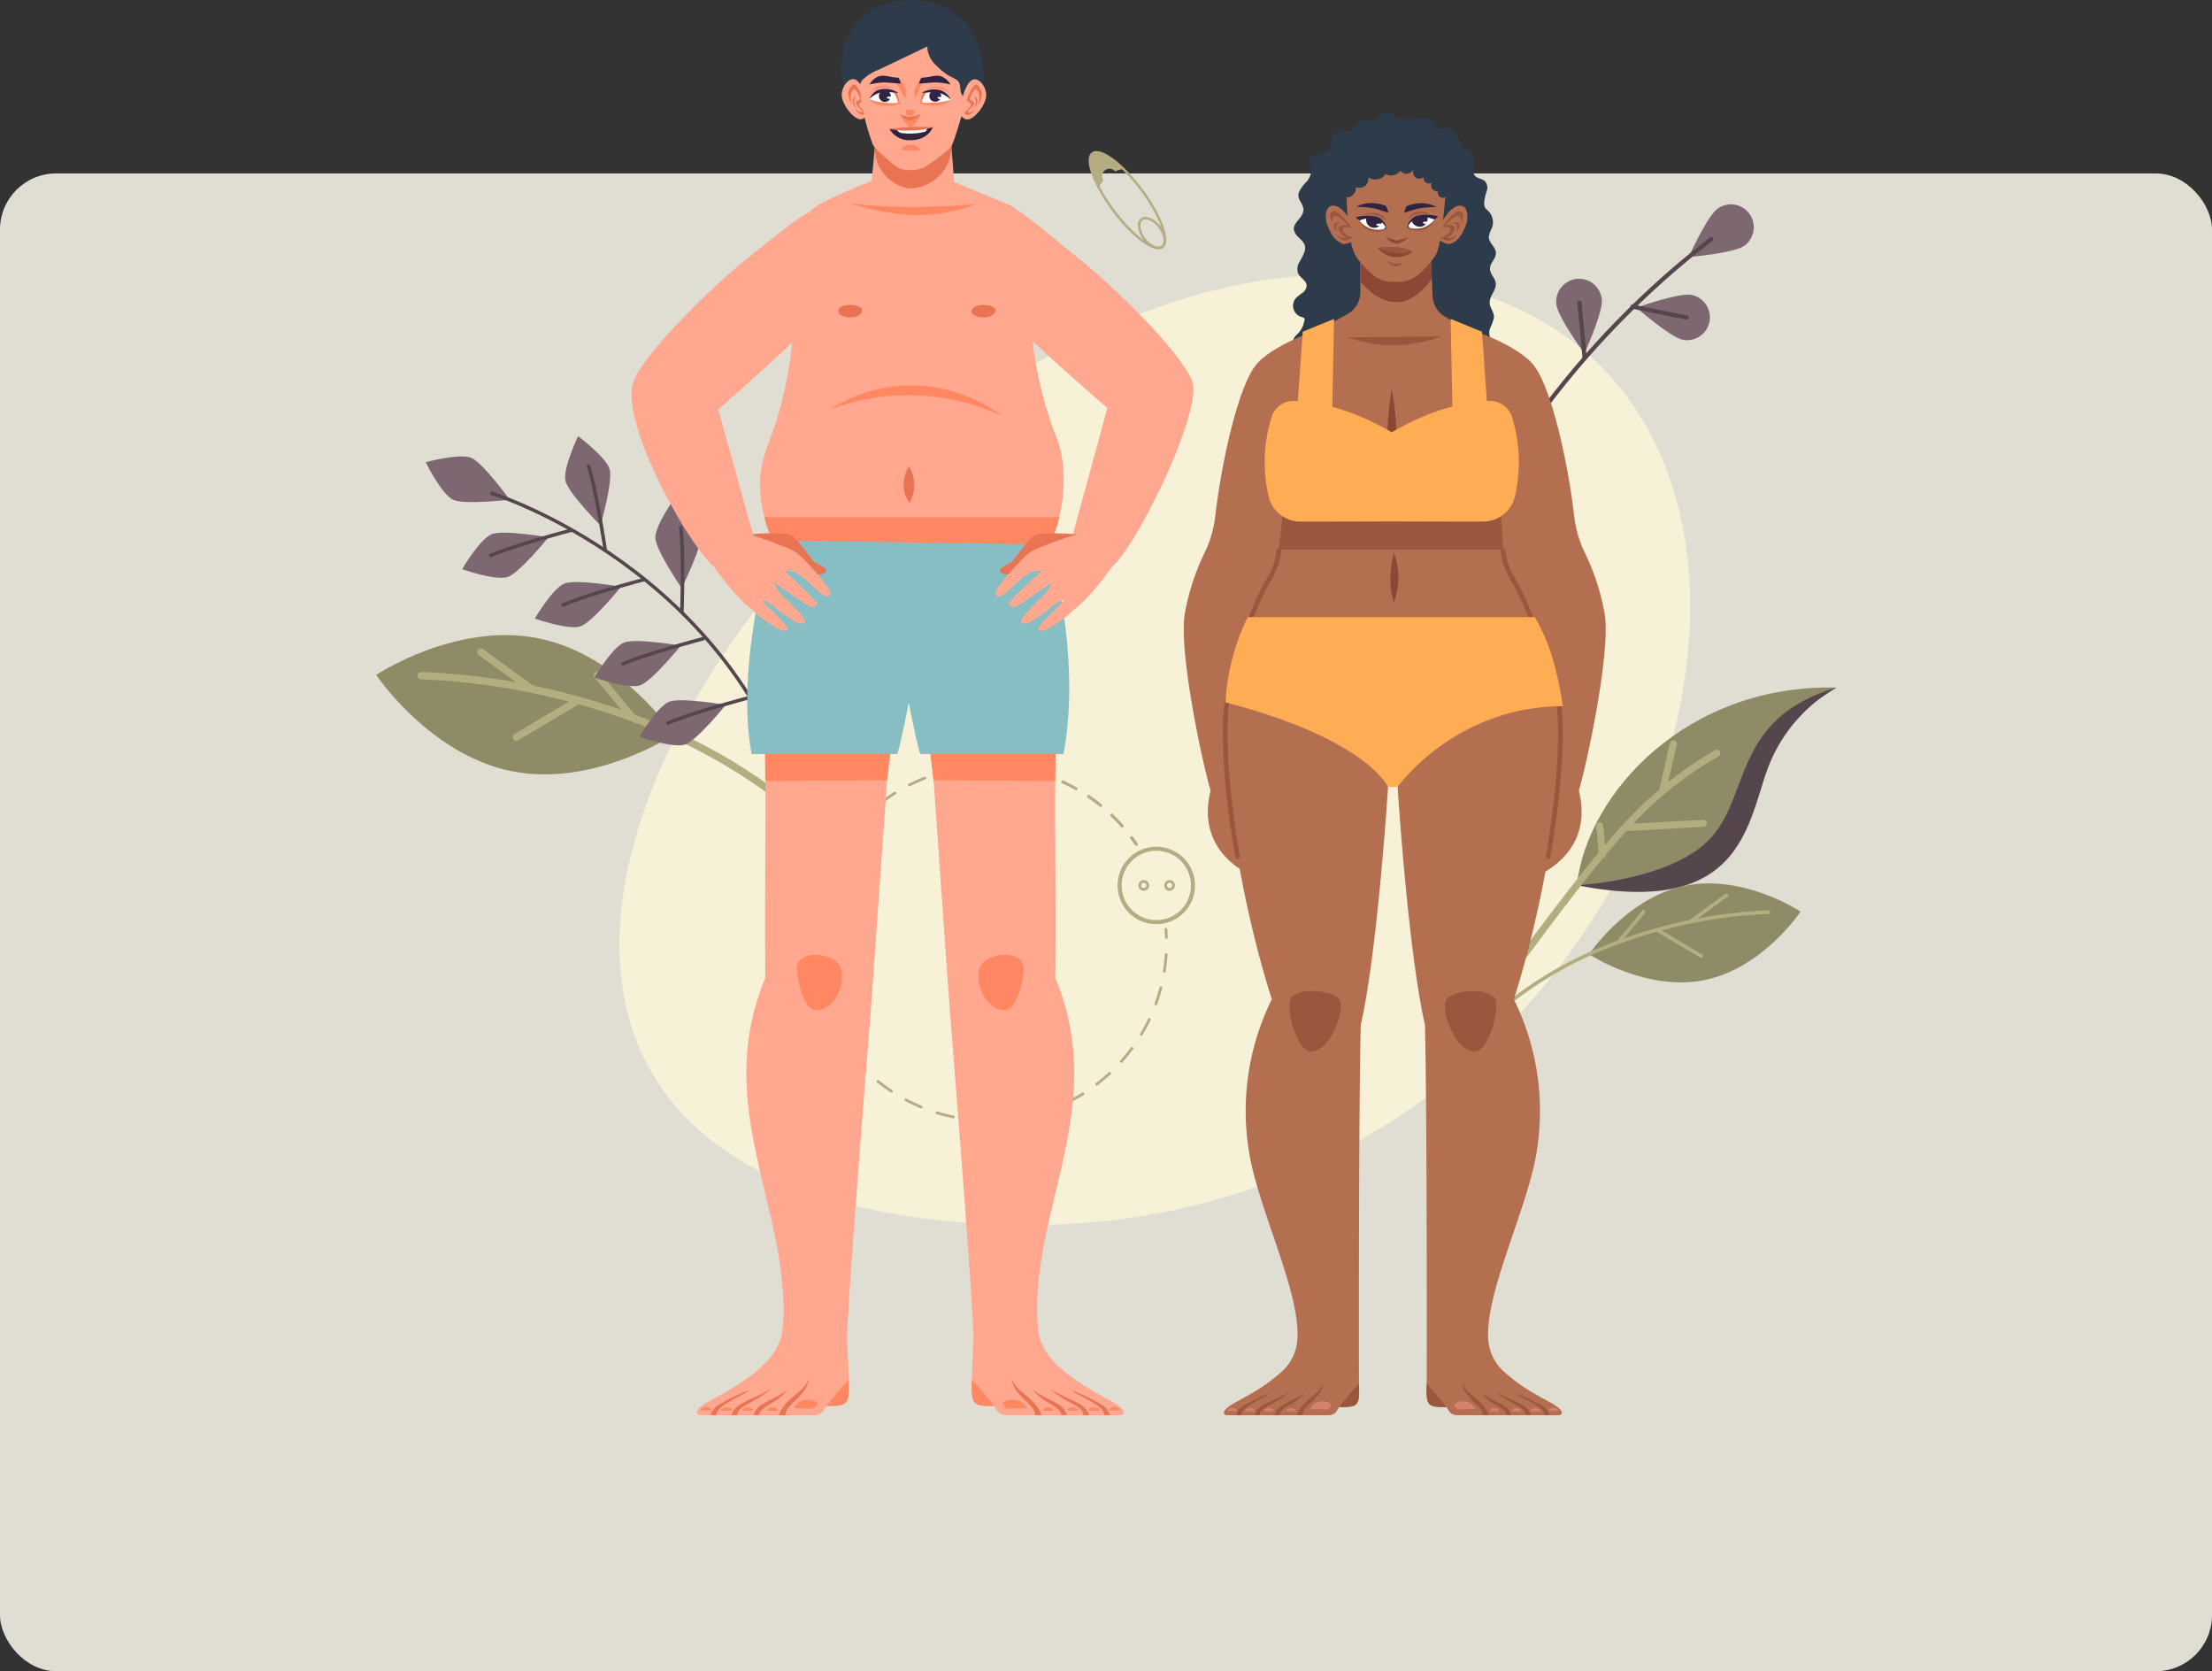 <svg xmlns="http://www.w3.org/2000/svg" width="393.978" height="297.571" viewBox="0 0 393.978 297.571">
  <rect x="0" y="0" width="393.978" height="297.571" fill="#333333" stroke="none"/>
  <g id="Grupo_56062" data-name="Grupo 56062" transform="translate(-180 -2390)">
    <g id="Image_Place_Holder" data-name="Image Place Holder" transform="translate(180 2420.878)" opacity="0.86">
      <rect id="Image_Place_Holder-2" data-name="Image Place Holder" width="393.978" height="266.693" rx="10" fill="#fbf8ed"/>
    </g>
    <g id="Grupo_55829" data-name="Grupo 55829" transform="translate(247 2390)">
      <path id="Trazado_100521" data-name="Trazado 100521" d="M205.578,606.289c132.15,8.5,175.276-173.565,61.357-168.962C173.489,441.1,73.428,597.794,205.578,606.289Z" transform="translate(-98.576 -388.435)" fill="#f7f1d7"/>
      <g id="Grupo_55777" data-name="Grupo 55777" transform="translate(0 26.893)">
        <g id="Grupo_53771" data-name="Grupo 53771" transform="translate(0 86.19)">
          <path id="Trazado_100522" data-name="Trazado 100522" d="M177.986,480.093s-14.241,9.452-28.884,6.516-24.136-17.152-24.136-17.152,14.244-9.452,28.884-6.516S177.986,480.093,177.986,480.093Z" transform="translate(-124.966 -462.376)" fill="#8f8b66"/>
          <path id="Trazado_100523" data-name="Trazado 100523" d="M195.337,490.605a95.628,95.628,0,0,0-22.939-14.27,123.731,123.731,0,0,0-43.891-10.089h-.023a.653.653,0,1,1,.069-1.3,123.249,123.249,0,0,1,44.382,10.193,97.014,97.014,0,0,1,23.281,14.495.638.638,0,0,1,.2.36.653.653,0,0,1-.519.762A.662.662,0,0,1,195.337,490.605Z" transform="translate(-120.452 -458.38)" fill="#b3ae7f"/>
          <path id="Trazado_100524" data-name="Trazado 100524" d="M141.073,470.878l-8.8-6.393-.015-.01a.653.653,0,0,1,.783-1.046l8.8,6.391a.666.666,0,0,1,.256.4.654.654,0,0,1-1.023.655Z" transform="translate(-114.017 -460.94)" fill="#b3ae7f"/>
          <path id="Trazado_100525" data-name="Trazado 100525" d="M135.243,474.494a.653.653,0,0,1-.455-1.2l10.943-6.513.033-.018a.653.653,0,0,1,.634,1.141l-10.943,6.513a.649.649,0,0,1-.212.079Z" transform="translate(-110.164 -455.677)" fill="#b3ae7f"/>
          <path id="Trazado_100526" data-name="Trazado 100526" d="M146.417,473.371l-6.166-7.4a.652.652,0,0,1,1-.834l6.166,7.4a.691.691,0,0,1,.143.3.653.653,0,0,1-1.146.537Z" transform="translate(-101.375 -458.415)" fill="#b3ae7f"/>
        </g>
        <g id="Grupo_53793" data-name="Grupo 53793" transform="translate(8.82 50.769)">
          <path id="Trazado_100527" data-name="Trazado 100527" d="M128.415,450.963s6.094-1.652,8.155-.765,6.81,7.447,6.81,7.447-7.961.921-10.027.033S128.415,450.963,128.415,450.963Z" transform="translate(-128.415 -446.327)" fill="#7d6871"/>
          <g id="Grupo_53773" data-name="Grupo 53773" transform="translate(11.505 9.805)">
            <g id="Grupo_53772" data-name="Grupo 53772">
              <path id="Trazado_100528" data-name="Trazado 100528" d="M132.914,452.97l.123-.611c.427.084,43.9,13.738,55.6,57.869l-.6.159C176.424,466.593,133.336,453.055,132.914,452.97Z" transform="translate(-132.914 -452.359)" fill="#54464c"/>
            </g>
          </g>
          <g id="Grupo_53776" data-name="Grupo 53776" transform="translate(6.485 16.405)">
            <path id="Trazado_100529" data-name="Trazado 100529" d="M130.951,461.74s3.2-5.432,5.3-6.24,10.078.57,10.078.57-5.051,6.219-7.153,7.027S130.951,461.74,130.951,461.74Z" transform="translate(-130.951 -454.464)" fill="#7d6871"/>
            <g id="Grupo_53775" data-name="Grupo 53775" transform="translate(4.718)">
              <g id="Grupo_53774" data-name="Grupo 53774">
                <path id="Trazado_100530" data-name="Trazado 100530" d="M132.8,459.615c3.718-1.762,14.341-4.557,14.791-4.675l.159.6c-.11.028-11.019,2.9-14.684,4.634Z" transform="translate(-132.796 -454.94)" fill="#54464c"/>
              </g>
            </g>
          </g>
          <g id="Grupo_53779" data-name="Grupo 53779" transform="translate(19.43 25.197)">
            <path id="Trazado_100531" data-name="Trazado 100531" d="M136.013,465.179s3.2-5.434,5.3-6.242,10.078.57,10.078.57-5.051,6.222-7.153,7.03S136.013,465.179,136.013,465.179Z" transform="translate(-136.013 -457.901)" fill="#7d6871"/>
            <g id="Grupo_53778" data-name="Grupo 53778" transform="translate(4.718)">
              <g id="Grupo_53777" data-name="Grupo 53777">
                <path id="Trazado_100532" data-name="Trazado 100532" d="M137.858,463.053c3.718-1.759,14.341-4.557,14.791-4.675l.159.6c-.11.028-11.017,2.9-14.684,4.634Z" transform="translate(-137.858 -458.378)" fill="#54464c"/>
              </g>
            </g>
          </g>
          <g id="Grupo_53782" data-name="Grupo 53782" transform="translate(30.056 35.7)">
            <path id="Trazado_100533" data-name="Trazado 100533" d="M140.168,469.284s3.2-5.432,5.3-6.24,10.078.57,10.078.57-5.051,6.219-7.153,7.027S140.168,469.284,140.168,469.284Z" transform="translate(-140.168 -462.009)" fill="#7d6871"/>
            <g id="Grupo_53781" data-name="Grupo 53781" transform="translate(4.716)">
              <g id="Grupo_53780" data-name="Grupo 53780">
                <path id="Trazado_100534" data-name="Trazado 100534" d="M142.012,467.16c3.718-1.762,14.344-4.557,14.794-4.675l.159.6c-.11.028-11.019,2.9-14.686,4.634Z" transform="translate(-142.012 -462.485)" fill="#54464c"/>
              </g>
            </g>
          </g>
          <g id="Grupo_53785" data-name="Grupo 53785" transform="translate(38.075 46.238)">
            <path id="Trazado_100535" data-name="Trazado 100535" d="M143.3,473.41s3.2-5.434,5.3-6.242,10.078.573,10.078.573-5.053,6.217-7.155,7.025S143.3,473.41,143.3,473.41Z" transform="translate(-143.304 -466.127)" fill="#7d6871"/>
            <g id="Grupo_53784" data-name="Grupo 53784" transform="translate(4.716)">
              <g id="Grupo_53783" data-name="Grupo 53783">
                <path id="Trazado_100536" data-name="Trazado 100536" d="M145.148,471.281c3.721-1.759,14.344-4.554,14.794-4.675l.159.6c-.11.031-11.019,2.9-14.684,4.636Z" transform="translate(-145.148 -466.606)" fill="#54464c"/>
              </g>
            </g>
          </g>
          <g id="Grupo_53789" data-name="Grupo 53789" transform="translate(24.832)">
            <g id="Grupo_53787" data-name="Grupo 53787">
              <g id="Grupo_53786" data-name="Grupo 53786">
                <path id="Trazado_100537" data-name="Trazado 100537" d="M140.441,448.525s5.056,3.767,5.634,5.941-1.649,9.958-1.649,9.958-5.644-5.693-6.222-7.866S140.441,448.525,140.441,448.525Z" transform="translate(-138.125 -448.525)" fill="#7d6871"/>
              </g>
            </g>
            <g id="Grupo_53788" data-name="Grupo 53788" transform="translate(3.804 4.974)">
              <path id="Trazado_100538" data-name="Trazado 100538" d="M139.613,450.675l.588-.2c1.35,3.887,2.992,14.748,3.061,15.208l-.616.092C142.628,465.658,140.943,454.505,139.613,450.675Z" transform="translate(-139.613 -450.47)" fill="#54464c"/>
            </g>
          </g>
          <g id="Grupo_53792" data-name="Grupo 53792" transform="translate(40.903 10.707)">
            <path id="Trazado_100539" data-name="Trazado 100539" d="M148.077,452.712s4.281,4.626,4.457,6.869-3.442,9.487-3.442,9.487-4.508-6.626-4.677-8.869S148.077,452.712,148.077,452.712Z" transform="translate(-144.41 -452.712)" fill="#7d6871"/>
            <g id="Grupo_53791" data-name="Grupo 53791" transform="translate(4.187 5.268)">
              <g id="Grupo_53790" data-name="Grupo 53790">
                <path id="Trazado_100540" data-name="Trazado 100540" d="M146.272,470.261c0-.112.384-11.385-.225-15.395l.616-.095c.619,4.066.248,15.047.233,15.512Z" transform="translate(-146.047 -454.772)" fill="#54464c"/>
              </g>
            </g>
          </g>
        </g>
        <g id="Grupo_53821" data-name="Grupo 53821" transform="translate(77.376 103.239)">
          <g id="Grupo_53820" data-name="Grupo 53820">
            <g id="Grupo_53806" data-name="Grupo 53806" transform="translate(35.599 6.266)">
              <g id="Grupo_53803" data-name="Grupo 53803" transform="translate(21.315 12.491)">
                <path id="Trazado_100548" data-name="Trazado 100548" d="M178.375,477.966c-.274-.4-.557-.806-.849-1.194h0a.251.251,0,0,1,.051-.345.246.246,0,0,1,.345.051c.294.394.583.8.859,1.212a.255.255,0,0,1,.041.136.246.246,0,0,1-.245.248A.242.242,0,0,1,178.375,477.966Z" transform="translate(-177.479 -476.378)" fill="#b5ac84"/>
              </g>
              <g id="Grupo_53804" data-name="Grupo 53804" transform="translate(4.054 0.791)">
                <path id="Trazado_100549" data-name="Trazado 100549" d="M186.383,481.849c-.581-.657-1.194-1.3-1.826-1.9l-.02-.02a.245.245,0,1,1,.361-.332c.639.616,1.261,1.266,1.849,1.933a.235.235,0,0,1,.061.161.246.246,0,0,1-.246.248A.255.255,0,0,1,186.383,481.849Zm-3.652-3.588a.241.241,0,0,1-.153-.056c-.683-.55-1.394-1.079-2.117-1.57h0a.246.246,0,1,1,.276-.406c.734.5,1.458,1.038,2.148,1.6a.255.255,0,0,1,.092.189.248.248,0,0,1-.246.248Zm-4.393-2.982a.211.211,0,0,1-.118-.028c-.765-.43-1.555-.831-2.35-1.194a.245.245,0,0,1-.112-.3.248.248,0,0,1,.314-.146c.808.373,1.611.777,2.386,1.215a.243.243,0,0,1-.12.458Zm-4.828-2.2a.226.226,0,0,1-.082-.01c-.823-.294-1.67-.557-2.516-.78a.247.247,0,0,1-.174-.3.245.245,0,0,1,.3-.174c.859.228,1.716.494,2.557.793a.247.247,0,0,1-.084.478Z" transform="translate(-170.729 -471.803)" fill="#b5ac84"/>
              </g>
              <g id="Grupo_53805" data-name="Grupo 53805">
                <path id="Trazado_100550" data-name="Trazado 100550" d="M170.8,472.2c-.478-.084-.964-.156-1.447-.217a.248.248,0,0,1-.207-.269.243.243,0,0,1,.269-.22c.491.061.987.138,1.473.223a.246.246,0,0,1-.087.483Z" transform="translate(-169.144 -471.493)" fill="#b5ac84"/>
              </g>
            </g>
            <g id="Grupo_53810" data-name="Grupo 53810" transform="translate(0 6.832)">
              <g id="Grupo_53807" data-name="Grupo 53807" transform="translate(22.947)">
                <path id="Trazado_100551" data-name="Trazado 100551" d="M164.439,472.575a.245.245,0,0,1-.067-.481c.476-.136.962-.261,1.44-.373a.247.247,0,1,1,.113.481c-.473.112-.949.233-1.419.366a.278.278,0,0,1-.066.008Z" transform="translate(-164.196 -471.715)" fill="#b5ac84"/>
              </g>
              <g id="Grupo_53808" data-name="Grupo 53808" transform="translate(0 1.319)">
                <path id="Trazado_100552" data-name="Trazado 100552" d="M186.591,533.714c-1.005-.015-2.02-.074-3.015-.182a.247.247,0,0,1,.051-.491c.982.107,1.982.166,2.972.182h0a.246.246,0,0,1,0,.491Zm3.007-.1a.244.244,0,0,1-.256-.235.247.247,0,0,1,.235-.256c.987-.077,1.982-.21,2.951-.376l.033-.008a.247.247,0,0,1,.051.491c-.985.174-1.995.3-3,.384H189.6Zm-8.956-.545-.049-.005c-.985-.2-1.969-.455-2.928-.749h0a.246.246,0,1,1,.143-.471c.944.289,1.913.537,2.882.737a.246.246,0,0,1-.049.488Zm14.853-.5a.246.246,0,0,1-.064-.483c.951-.263,1.9-.575,2.826-.931a.245.245,0,0,1,.176.458c-.939.358-1.905.68-2.872.949a.272.272,0,0,1-.067.008Zm-20.581-1.266a.19.19,0,0,1-.092-.015c-.926-.386-1.846-.818-2.734-1.294a.245.245,0,1,1,.233-.432c.872.465,1.777.892,2.69,1.273a.243.243,0,0,1,.148.225.246.246,0,0,1-.245.248Zm26.176-.882a.241.241,0,0,1-.22-.136.245.245,0,0,1,.11-.33c.885-.442,1.757-.928,2.6-1.452a.248.248,0,0,1,.34.079.251.251,0,0,1-.079.343c-.854.529-1.742,1.025-2.639,1.473a.232.232,0,0,1-.11.026Zm-31.462-1.936a.229.229,0,0,1-.136-.036c-.839-.555-1.657-1.156-2.44-1.788a.246.246,0,0,1,.309-.381c.77.621,1.578,1.215,2.4,1.759a.258.258,0,0,1,.11.2.246.246,0,0,1-.245.248Zm36.546-1.233a.242.242,0,0,1-.194-.1.246.246,0,0,1,.046-.345c.785-.6,1.55-1.243,2.276-1.915a.247.247,0,1,1,.338.36c-.739.685-1.516,1.337-2.314,1.946a.243.243,0,0,1-.148.051Zm-41.377-2.6c-.719-.7-1.409-1.447-2.059-2.212l-.013-.018a.246.246,0,1,1,.389-.3c.639.754,1.322,1.488,2.028,2.179a.248.248,0,0,1,0,.348.241.241,0,0,1-.176.074A.249.249,0,0,1,164.8,524.651Zm45.778-1.468a.239.239,0,0,1-.164-.064.246.246,0,0,1-.02-.348c.66-.736,1.289-1.514,1.877-2.309a.246.246,0,0,1,.4.291c-.6.808-1.235,1.6-1.908,2.345a.24.24,0,0,1-.182.084ZM161.1,520.145a.246.246,0,0,1-.2-.108c-.573-.823-1.115-1.685-1.606-2.56a.247.247,0,0,1,.43-.243c.486.862,1.015,1.711,1.58,2.524a.247.247,0,0,1-.2.386Zm53.033-1.785a.232.232,0,0,1-.125-.036.246.246,0,0,1-.087-.338c.509-.849.982-1.731,1.407-2.621h0a.246.246,0,0,1,.445.21c-.432.905-.913,1.8-1.43,2.665a.243.243,0,0,1-.21.118Zm-55.971-3.437a.246.246,0,0,1-.223-.148c-.409-.918-.777-1.867-1.092-2.818h0a.245.245,0,1,1,.465-.156c.312.936.673,1.869,1.074,2.775a.257.257,0,0,1,.02.1.246.246,0,0,1-.245.246Zm58.549-1.974a.236.236,0,0,1-.084-.015h0a.247.247,0,0,1-.146-.315c.338-.928.637-1.885.882-2.841h0a.246.246,0,0,1,.476.123c-.251.972-.552,1.944-.9,2.887a.246.246,0,0,1-.23.161Zm-60.441-3.713a.246.246,0,0,1-.24-.192c-.222-.977-.4-1.977-.534-2.974a.249.249,0,0,1,.212-.276.245.245,0,0,1,.276.212c.128.982.307,1.967.527,2.928a.249.249,0,0,1-.184.3.417.417,0,0,1-.056.005Zm61.942-2.087-.033-.005a.246.246,0,0,1-.2-.281c.156-.974.266-1.969.327-2.956l0-.028a.246.246,0,0,1,.488.059c-.067,1-.179,2.013-.335,3a.249.249,0,0,1-.243.207Zm-62.72-3.851a.246.246,0,0,1-.245-.238c-.013-.384-.02-.772-.02-1.156,0-.621.018-1.248.054-1.867a.246.246,0,0,1,.491.028c-.036.609-.054,1.227-.054,1.839,0,.381.008.762.02,1.138a.247.247,0,0,1-.238.253h-.008Zm.348-5.987a.112.112,0,0,1-.041,0h0a.245.245,0,0,1-.2-.279c.153-.995.355-1.99.6-2.964a.245.245,0,1,1,.476.12c-.238.959-.437,1.938-.588,2.918a.243.243,0,0,1-.243.207Zm1.47-5.807a.222.222,0,0,1-.082-.015.246.246,0,0,1-.148-.315c.338-.944.726-1.885,1.153-2.793l.008-.015a.246.246,0,1,1,.437.225c-.419.9-.8,1.818-1.135,2.749a.248.248,0,0,1-.23.164Zm2.55-5.421a.247.247,0,0,1-.21-.373c.511-.859,1.074-1.711,1.662-2.522v0a.246.246,0,0,1,.4.291c-.583.8-1.133,1.637-1.637,2.486a.247.247,0,0,1-.212.12Zm3.532-4.844a.247.247,0,0,1-.184-.409c.665-.752,1.376-1.481,2.107-2.166a.243.243,0,0,1,.327.01.246.246,0,0,1,.01.348c-.724.675-1.422,1.394-2.076,2.133a.241.241,0,0,1-.184.084Zm4.376-4.094a.253.253,0,0,1-.2-.095.247.247,0,0,1,.046-.345c.8-.614,1.629-1.2,2.478-1.734a.247.247,0,1,1,.263.417c-.836.529-1.657,1.1-2.44,1.706a.237.237,0,0,1-.148.051Zm5.071-3.194a.253.253,0,0,1-.223-.138.244.244,0,0,1,.113-.327c.9-.453,1.826-.867,2.762-1.233l.026-.01a.246.246,0,0,1,.309.159.242.242,0,0,1-.156.309c-.921.361-1.836.767-2.718,1.215a.292.292,0,0,1-.113.026Z" transform="translate(-155.223 -472.23)" fill="#b5ac84"/>
              </g>
              <g id="Grupo_53809" data-name="Grupo 53809" transform="translate(63.034 28.264)">
                <path id="Trazado_100553" data-name="Trazado 100553" d="M179.956,484.478c-.018-.486-.046-.977-.084-1.46a.248.248,0,0,1,.212-.248.244.244,0,0,1,.279.21c.041.491.069.99.084,1.483a.247.247,0,0,1-.238.253H180.2A.247.247,0,0,1,179.956,484.478Z" transform="translate(-179.872 -482.767)" fill="#b5ac84"/>
              </g>
            </g>
            <g id="Grupo_53814" data-name="Grupo 53814" transform="translate(35.599 6.266)">
              <g id="Grupo_53811" data-name="Grupo 53811" transform="translate(21.315 12.491)">
                <path id="Trazado_100554" data-name="Trazado 100554" d="M178.375,477.966c-.274-.4-.557-.806-.849-1.194h0a.251.251,0,0,1,.051-.345.246.246,0,0,1,.345.051c.294.394.583.8.859,1.212a.255.255,0,0,1,.041.136.246.246,0,0,1-.245.248A.242.242,0,0,1,178.375,477.966Z" transform="translate(-177.479 -476.378)" fill="#b5ac84"/>
              </g>
              <g id="Grupo_53812" data-name="Grupo 53812" transform="translate(4.054 0.791)">
                <path id="Trazado_100555" data-name="Trazado 100555" d="M186.383,481.849c-.581-.657-1.194-1.3-1.826-1.9l-.02-.02a.245.245,0,1,1,.361-.332c.639.616,1.261,1.266,1.849,1.933a.235.235,0,0,1,.061.161.246.246,0,0,1-.246.248A.255.255,0,0,1,186.383,481.849Zm-3.652-3.588a.241.241,0,0,1-.153-.056c-.683-.55-1.394-1.079-2.117-1.57h0a.246.246,0,1,1,.276-.406c.734.5,1.458,1.038,2.148,1.6a.255.255,0,0,1,.092.189.248.248,0,0,1-.246.248Zm-4.393-2.982a.211.211,0,0,1-.118-.028c-.765-.43-1.555-.831-2.35-1.194a.245.245,0,0,1-.112-.3.248.248,0,0,1,.314-.146c.808.373,1.611.777,2.386,1.215a.243.243,0,0,1-.12.458Zm-4.828-2.2a.226.226,0,0,1-.082-.01c-.823-.294-1.67-.557-2.516-.78a.247.247,0,0,1-.174-.3.245.245,0,0,1,.3-.174c.859.228,1.716.494,2.557.793a.247.247,0,0,1-.084.478Z" transform="translate(-170.729 -471.803)" fill="#b5ac84"/>
              </g>
              <g id="Grupo_53813" data-name="Grupo 53813">
                <path id="Trazado_100556" data-name="Trazado 100556" d="M170.8,472.2c-.478-.084-.964-.156-1.447-.217a.248.248,0,0,1-.207-.269.243.243,0,0,1,.269-.22c.491.061.987.138,1.473.223a.246.246,0,0,1-.087.483Z" transform="translate(-169.144 -471.493)" fill="#b5ac84"/>
              </g>
            </g>
            <g id="Grupo_53815" data-name="Grupo 53815" transform="translate(24.729)">
              <path id="Trazado_100557" data-name="Trazado 100557" d="M168.8,476.467l-3.9-2.836h4.823l1.491-4.588,1.491,4.588h4.826l-3.9,2.836,1.491,4.59-3.9-2.836-3.9,2.836Zm5.378,3.3-1.133-3.488,2.966-2.156H172.34l-1.133-3.491-1.135,3.491H166.4l2.969,2.156-1.135,3.488,2.969-2.156Z" transform="translate(-164.893 -469.043)" fill="#b5ac84"/>
            </g>
            <g id="Grupo_53819" data-name="Grupo 53819" transform="translate(54.68 20.635)">
              <g id="Grupo_53816" data-name="Grupo 53816">
                <path id="Trazado_100558" data-name="Trazado 100558" d="M176.605,484.007h0A6.894,6.894,0,1,1,183.5,490.9,6.894,6.894,0,0,1,176.605,484.007Zm.724-.005a6.171,6.171,0,1,0,6.171-6.171A6.172,6.172,0,0,0,177.329,484Z" transform="translate(-176.605 -477.112)" fill="#b5ac84"/>
              </g>
              <g id="Grupo_53817" data-name="Grupo 53817" transform="translate(8.306 5.938)">
                <path id="Trazado_100559" data-name="Trazado 100559" d="M179.853,480.385a.953.953,0,1,1,.951.954A.951.951,0,0,1,179.853,480.385Zm.483,0v0a.468.468,0,1,0,.468-.471A.468.468,0,0,0,180.336,480.388Z" transform="translate(-179.853 -479.434)" fill="#b5ac84"/>
              </g>
              <g id="Grupo_53818" data-name="Grupo 53818" transform="translate(3.711 5.938)">
                <path id="Trazado_100560" data-name="Trazado 100560" d="M178.056,480.385h0a.953.953,0,1,1,.954.954A.952.952,0,0,1,178.056,480.385Zm.483,0v0a.469.469,0,1,0,.471-.471A.469.469,0,0,0,178.539,480.388Z" transform="translate(-178.056 -479.434)" fill="#b5ac84"/>
              </g>
            </g>
          </g>
        </g>
        <g id="Grupo_53852" data-name="Grupo 53852" transform="translate(196.082 9.466)">
          <path id="Trazado_100575" data-name="Trazado 100575" d="M221.618,433.106a4.071,4.071,0,0,1,4.654,6.68c-1.821,1.312-9.894,2-9.894,2s3.314-7.3,5.14-8.61Z" transform="translate(-178.694 -432.374)" fill="#7d6871"/>
          <path id="Trazado_100576" data-name="Trazado 100576" d="M201.859,483.89a.38.38,0,0,1-.184-.5c.12-.261,12.426-26.394,41.471-48.662a.374.374,0,0,1,.455.593c-28.892,22.154-41.126,48.125-41.246,48.384a.371.371,0,0,1-.338.217A.341.341,0,0,1,201.859,483.89Z" transform="translate(-201.642 -428.81)" fill="#54464c"/>
          <g id="Grupo_53850" data-name="Grupo 53850" transform="translate(27.316 16.106)">
            <path id="Trazado_100577" data-name="Trazado 100577" d="M225.759,443.419a4.074,4.074,0,0,1-4.716,3.3c-2.21-.4-8.3-5.741-8.3-5.741s7.554-2.672,9.766-2.268A4.071,4.071,0,0,1,225.759,443.419Z" transform="translate(-211.672 -438.672)" fill="#7d6871"/>
            <path id="Trazado_100578" data-name="Trazado 100578" d="M222.275,442.05c-6.764-1.33-9.626-1.949-9.656-1.956a.374.374,0,1,1,.161-.731c.026.005,2.885.624,9.638,1.951a.376.376,0,0,1-.072.744A.332.332,0,0,1,222.275,442.05Z" transform="translate(-212.324 -437.61)" fill="#54464c"/>
          </g>
          <g id="Grupo_53851" data-name="Grupo 53851" transform="translate(14.097 13.331)">
            <path id="Trazado_100579" data-name="Trazado 100579" d="M207.184,442.129l-.005-.033a4.071,4.071,0,1,1,8.094-.877c.253,2.235-3.094,9.608-3.094,9.608s-4.741-6.462-4.994-8.7Z" transform="translate(-207.155 -437.587)" fill="#7d6871"/>
            <path id="Trazado_100580" data-name="Trazado 100580" d="M209.537,449.263c0-.028-.235-2.943-.916-9.794a.375.375,0,0,1,.747-.074c.68,6.861.916,9.782.916,9.81a.374.374,0,0,1-.343.4h-.031A.374.374,0,0,1,209.537,449.263Z" transform="translate(-204.871 -435.274)" fill="#54464c"/>
          </g>
        </g>
        <g id="Grupo_53853" data-name="Grupo 53853" transform="translate(193.471 95.515)">
          <path id="Trazado_100581" data-name="Trazado 100581" d="M245.776,472s-4.805,7.383-5.879,9.577-6.744,15.461-11.073,17.533-20.233,2.125-20.233,2.125c1.818-16.512,19.758-35.853,46.241-35.193Z" transform="translate(-188.209 -466.023)" fill="#8f8b66"/>
          <path id="Trazado_100582" data-name="Trazado 100582" d="M242.641,480.294c-3.731,10-4.593,26.739-34.05,20.926,0,0,17.014-.762,23.977-8.557s3.918-21.138,22.264-26.634A27.864,27.864,0,0,0,242.641,480.294Z" transform="translate(-188.209 -466.013)" fill="#54464c"/>
          <path id="Trazado_100583" data-name="Trazado 100583" d="M200.744,521.448a.624.624,0,1,0,1,.747q3.36-4.507,6.3-8.459c7.444-10.022,12.909-17.379,17.648-23.1l.059-.01a.622.622,0,0,0,.419-.563c1.266-1.516,2.486-2.915,3.677-4.217l.046.008,13.658-.744a.676.676,0,0,0,.159-.031.624.624,0,0,0-.228-1.217l-12.418.673a64.287,64.287,0,0,1,15.19-11.994.625.625,0,1,0-.627-1.082,67.036,67.036,0,0,0-8.367,5.69l1.55-6.68h0a.623.623,0,1,0-1.215-.281l-1.841,7.935a.607.607,0,0,0,0,.271,86.868,86.868,0,0,0-9.733,9.932l-.33-3.488a.624.624,0,0,0-1.243.118l.445,4.708c-4.877,5.848-10.411,13.3-17.852,23.317q-2.923,3.94-6.293,8.459Z" transform="translate(-200.621 -460.287)" fill="#b3ae7f"/>
        </g>
        <g id="Grupo_53854" data-name="Grupo 53854" transform="translate(199.852 130.399)">
          <path id="Trazado_100584" data-name="Trazado 100584" d="M209.44,492.272s10.127,6.713,20.538,4.616,17.149-12.2,17.149-12.2-10.129-6.713-20.535-4.616S209.44,492.272,209.44,492.272Z" transform="translate(-193.268 -479.663)" fill="#8f8b66"/>
          <path id="Trazado_100585" data-name="Trazado 100585" d="M203.254,499.594a.246.246,0,0,1-.054-.049.321.321,0,0,1,.023-.455,68.785,68.785,0,0,1,16.51-10.293,88.753,88.753,0,0,1,31.49-7.26.324.324,0,0,1,.023.647,88.066,88.066,0,0,0-31.25,7.2,68.089,68.089,0,0,0-16.336,10.181.324.324,0,0,1-.407.023Z" transform="translate(-203.116 -476.746)" fill="#b3ae7f"/>
          <path id="Trazado_100586" data-name="Trazado 100586" d="M216.56,485.514a.3.3,0,0,1-.074-.074.321.321,0,0,1,.074-.45l6.25-4.549.023-.015a.324.324,0,0,1,.358.54l-6.25,4.549a.322.322,0,0,1-.378,0Z" transform="translate(-182.391 -478.562)" fill="#b3ae7f"/>
          <path id="Trazado_100587" data-name="Trazado 100587" d="M214.228,483.38a.322.322,0,0,1,.353-.54l7.782,4.624h0a.324.324,0,0,1-.33.557l-7.782-4.626-.023-.015Z" transform="translate(-186.035 -474.794)" fill="#b3ae7f"/>
          <path id="Trazado_100588" data-name="Trazado 100588" d="M211.511,487.37a.327.327,0,0,1-.043-.458l4.381-5.263.02-.026a.324.324,0,1,1,.476.44l-4.378,5.263a.323.323,0,0,1-.437.056Z" transform="translate(-190.225 -476.773)" fill="#b3ae7f"/>
        </g>
        <g id="Grupo_53919" data-name="Grupo 53919" transform="translate(126.901)">
          <g id="Grupo_53918" data-name="Grupo 53918">
            <g id="Grupo_53915" data-name="Grupo 53915">
              <path id="Trazado_100716" data-name="Trazado 100716" d="M178.828,439.4c-3.115-4.173-5.337-9.232-3.667-10.48s5.892,2.319,9.007,6.5,5.337,9.232,3.665,10.48S181.94,443.581,178.828,439.4Zm-3.4-10.127c-1.118.836.125,5,3.757,9.861s7.268,7.242,8.388,6.406-.123-5-3.757-9.861-7.268-7.24-8.385-6.406Z" transform="translate(-174.59 -428.672)" fill="#b5ac84"/>
            </g>
            <g id="Grupo_53916" data-name="Grupo 53916" transform="translate(8.768 11.724)">
              <path id="Trazado_100717" data-name="Trazado 100717" d="M178.971,437.3c-1.1-1.47-1.271-3.135-.4-3.787s2.424-.015,3.521,1.458,1.273,3.135.4,3.79S180.071,438.774,178.971,437.3Zm-.13-3.435c-.655.489-.435,1.941.486,3.171s2.248,1.857,2.9,1.368.43-1.941-.488-3.171-2.245-1.857-2.9-1.368Z" transform="translate(-178.018 -433.257)" fill="#b5ac84"/>
            </g>
            <g id="Grupo_53917" data-name="Grupo 53917" transform="translate(0.219 0.222)">
              <path id="Trazado_100718" data-name="Trazado 100718" d="M179.18,432.145a6.146,6.146,0,0,1,1.473-.409c-2.378-2.312-4.537-3.48-5.5-2.77s-.442,3.14,1.112,6.094a6.19,6.19,0,0,1,.806-1.314,1.323,1.323,0,0,1,2.1-1.6Z" transform="translate(-174.675 -428.759)" fill="#b5ac84"/>
            </g>
          </g>
        </g>
      </g>
      <g id="Grupo_55828" data-name="Grupo 55828" transform="translate(45.503)">
        <g id="Grupo_55799" data-name="Grupo 55799" transform="translate(98.336 20.036)">
          <g id="Grupo_55778" data-name="Grupo 55778" transform="translate(19.322)">
            <path id="Trazado_105138" data-name="Trazado 105138" d="M225.528,471.751a5.858,5.858,0,0,1-.693-2.059c.028-.783.634-1.552.353-2.286-.21-.545-.834-.818-1.133-1.32a2.076,2.076,0,0,1-.008-1.752,10.4,10.4,0,0,0,.619-1.7c.174-.99-.614-1.683-.721-2.606-.153-1.32,1.25-2.434,1.066-3.693a2.916,2.916,0,0,0-.435-1.038,4.614,4.614,0,0,1-.511-1.008c-.414-1.373.982-2.028.974-3.294-.008-1.046-1.233-1.772-1.258-2.818a4.857,4.857,0,0,1,.581-1.688,2.911,2.911,0,0,0-.979-3.25c-.478-.356-.437-.969-.4-1.565a10.66,10.66,0,0,1,.437-1.731,1.813,1.813,0,0,0-.292-1.688c-.488-.5-1.35-.473-1.811-.995-.586-.66-.171-1.675-.174-2.557a2.613,2.613,0,0,0-1.987-2.46c-.522-.867-.665-1.565-1.187-2.435-.315-.527-.7-1.1-1.309-1.2-.752-.128-1.519.555-2.232.284-.614-.233-.519-.762-.862-1.215a2.108,2.108,0,0,0-1.263-.744,6.449,6.449,0,0,0-2.335.174,3.92,3.92,0,0,1-2.317-.11c-.739-.34-1.368-1.115-2.174-.992-.749.113-1.169.949-1.867,1.238s-1.471-.015-2.2.095c-1.463.217-1.317,1.954-2.777,1.99-.808.02-1.734-.09-2.309.478-.78.772-.332,2.266-1.12,3.033-.854.831-2.634.271-3.2,1.317-.384.7.133,1.55.123,2.348a3.141,3.141,0,0,1-.916,1.915,6.153,6.153,0,0,0-1.243,1.759c-.514,1.4,1.061,2.074.752,3.48-.271,1.233-1.918,2.069-1.632,3.3.358,1.524,2.46,1.844,1.885,3.808a11.347,11.347,0,0,1-.939,1.862,2.377,2.377,0,0,0-.222,2c.373.818,1.481,1.268,1.522,2.166a1.68,1.68,0,0,1-.731,1.291,8.375,8.375,0,0,0-1.192.967,2.075,2.075,0,0,0,1.069,3.358c.811.207.422.581.258,1.4a4.6,4.6,0,0,1-1.332,1.9c-.511.593-.89,1.5-.417,2.13.4.534,1.227.57,1.68,1.061a1.983,1.983,0,0,1,.246,1.831,4.738,4.738,0,0,0-.294,1.887c.107.632.772,1.227,1.36.972h33.089C225.794,473.592,225.774,472.439,225.528,471.751Z" transform="translate(-188.769 -425.991)" fill="#2e3b4a"/>
          </g>
          <g id="Grupo_55779" data-name="Grupo 55779" transform="translate(0 39.387)">
            <path id="Trazado_105139" data-name="Trazado 105139" d="M203.244,441.393s-6.807,2.521-9.242,5.649c-3.171,4.079-6.1,17.43-7.173,26.8a20.211,20.211,0,0,1-1.836,6.414,41.107,41.107,0,0,0-3.624,11.157c-1.025,7.086,3.286,26.908,4.624,31.324-1.644,6.572.821,12.221,8.009,15.507C201.191,484.529,203.554,443.551,203.244,441.393Z" transform="translate(-181.213 -441.393)" fill="#b46e50"/>
          </g>
          <g id="Grupo_55780" data-name="Grupo 55780" transform="translate(53.086 39.387)">
            <path id="Trazado_105140" data-name="Trazado 105140" d="M202,441.393s6.81,2.521,9.245,5.649c3.171,4.079,6.1,17.43,7.173,26.8a20.274,20.274,0,0,0,1.834,6.414,40.93,40.93,0,0,1,3.624,11.157c1.028,7.086-3.286,26.908-4.621,31.324,1.644,6.572-.821,12.221-8.009,15.507C204.054,484.529,201.691,443.551,202,441.393Z" transform="translate(-201.972 -441.393)" fill="#b46e50"/>
          </g>
          <g id="Grupo_55782" data-name="Grupo 55782" transform="translate(38.091 98.506)">
            <g id="Grupo_55781" data-name="Grupo 55781">
              <path id="Trazado_105141" data-name="Trazado 105141" d="M196.108,486.077c.642-7.529,14.643-31.025,28.273-17.395,2.268,8.958-.944,34.332-7.572,55.217a44.85,44.85,0,0,1,4.133,26.716c-1.516,10.326-9.365,25.473-8.677,34.012l0,.028a8.515,8.515,0,0,0,2.562,5.355,31.675,31.675,0,0,0,6.022,4.319c1.857,1.094,3.867,1.913,4.45,2.943a.481.481,0,0,1-.483.685H206.892c-1.45,0-1.578-.729-2.082-1.453-2.4,0-3.227-.056-3.478-1.568a20.135,20.135,0,0,1-.046-2.588c.021-1.133.077-48.468-.312-63.906C197.944,515.225,196.108,486.077,196.108,486.077Z" transform="translate(-196.108 -464.511)" fill="#b46e50"/>
              <path id="Trazado_105142" data-name="Trazado 105142" d="M198.187,517.089c.251,1.511,1.074,1.568,3.478,1.568a48.924,48.924,0,0,0-3.524-4.156A20.132,20.132,0,0,0,198.187,517.089Z" transform="translate(-192.963 -386.663)" fill="#9b563e"/>
              <path id="Trazado_105143" data-name="Trazado 105143" d="M201.637,516.63c1.064,1.3,1.419,1.417,2.028,2.115a2.371,2.371,0,0,1,.647,1.422h1.005c-.409-1.639-2.542-3.168-3.23-3.787a5.579,5.579,0,0,1-1.481-1.916A4.04,4.04,0,0,0,201.637,516.63Z" transform="translate(-189.103 -386.72)" fill="#9b563e"/>
              <path id="Trazado_105144" data-name="Trazado 105144" d="M201.941,515.125a6.863,6.863,0,0,0,2.69,2.227c1.506.859,1.619,1.315,1.775,1.785h.849a2.684,2.684,0,0,0-1.11-1.552C204.987,516.769,203.222,516.176,201.941,515.125Z" transform="translate(-187.024 -385.691)" fill="#9b563e"/>
              <path id="Trazado_105145" data-name="Trazado 105145" d="M202.954,515.069a21.8,21.8,0,0,0,3.726,2.4c1.529.826,1.486,1.284,1.644,1.754h.846a2.671,2.671,0,0,0-1.11-1.552C206.9,516.857,205.5,516.5,202.954,515.069Z" transform="translate(-185.447 -385.778)" fill="#9b563e"/>
              <path id="Trazado_105146" data-name="Trazado 105146" d="M204.321,515.15c.765.647,1.862,1.015,3.657,2.151,1.458.921,1.371,1.327,1.527,1.8h.849a2.679,2.679,0,0,0-1.112-1.552A30.751,30.751,0,0,0,204.321,515.15Z" transform="translate(-183.318 -385.652)" fill="#9b563e"/>
              <path id="Trazado_105147" data-name="Trazado 105147" d="M203.7,517.109l-2.849.056a.344.344,0,0,1-.245-.095,3.087,3.087,0,0,1-.563-.644c-.013-.276.575-.586,1.25-.685a2.8,2.8,0,0,1,1.69.366c.153.112.57.532.823.79A.127.127,0,0,1,203.7,517.109Z" transform="translate(-189.977 -384.762)" fill="#d28369"/>
              <path id="Trazado_105148" data-name="Trazado 105148" d="M204.178,516.763h-1.6c-.156,0,.066-.494.621-.552C203.955,516.134,204.333,516.646,204.178,516.763Z" transform="translate(-186.11 -384.012)" fill="#d28369"/>
              <path id="Trazado_105149" data-name="Trazado 105149" d="M205.71,516.763h-1.6c-.153,0,.066-.494.624-.552C205.488,516.134,205.866,516.646,205.71,516.763Z" transform="translate(-183.726 -384.012)" fill="#d28369"/>
              <path id="Trazado_105150" data-name="Trazado 105150" d="M207.033,516.763h-1.6c-.153,0,.069-.494.624-.552C206.811,516.134,207.189,516.646,207.033,516.763Z" transform="translate(-181.665 -384.012)" fill="#d28369"/>
              <path id="Trazado_105151" data-name="Trazado 105151" d="M208.288,516.74h-1.6c-.156,0,.067-.494.624-.552C208.066,516.109,208.441,516.623,208.288,516.74Z" transform="translate(-179.713 -384.048)" fill="#d28369"/>
            </g>
            <path id="Trazado_105152" data-name="Trazado 105152" d="M206.837,496.622a.41.41,0,0,0,.4-.337c2.289-13.367,2.836-24.581,1.465-30a.405.405,0,0,0-.785.2c1.325,5.232.757,16.6-1.481,29.659a.4.4,0,0,0,.332.468A.324.324,0,0,0,206.837,496.622Z" transform="translate(-180.034 -462.216)" fill="#9b563e"/>
            <path id="Trazado_105153" data-name="Trazado 105153" d="M208.31,488.43c1.049,1.307-1.084,10.158-4,9.475-3.314-.545-5.848-7.733-4.583-9.367C200.822,487.131,206.653,486.359,208.31,488.43Z" transform="translate(-190.984 -429.241)" fill="#9b563e"/>
          </g>
          <g id="Grupo_55784" data-name="Grupo 55784" transform="translate(6.975 98.506)">
            <g id="Grupo_55783" data-name="Grupo 55783" transform="translate(0.161)">
              <path id="Trazado_105154" data-name="Trazado 105154" d="M213.252,486.077c-.639-7.529-14.643-31.025-28.273-17.395-2.268,8.958.944,34.332,7.572,55.217a44.83,44.83,0,0,0-4.13,26.716c1.514,10.326,9.362,25.473,8.674,34.012l0,.028a8.5,8.5,0,0,1-2.562,5.355,31.6,31.6,0,0,1-6.022,4.319c-1.857,1.094-3.867,1.913-4.447,2.943a.48.48,0,0,0,.481.685h17.929c1.447,0,1.578-.729,2.079-1.453,2.4,0,3.227-.056,3.478-1.568a19.969,19.969,0,0,0,.049-2.588c-.023-1.133-.079-48.468.312-63.906C211.416,515.225,213.252,486.077,213.252,486.077Z" transform="translate(-184.004 -464.511)" fill="#b46e50"/>
              <path id="Trazado_105155" data-name="Trazado 105155" d="M195.516,517.089c-.251,1.511-1.074,1.568-3.478,1.568a48.788,48.788,0,0,1,3.527-4.156A19.967,19.967,0,0,1,195.516,517.089Z" transform="translate(-171.492 -386.663)" fill="#9b563e"/>
              <path id="Trazado_105156" data-name="Trazado 105156" d="M192.781,516.63c-1.064,1.3-1.419,1.417-2.025,2.115a2.379,2.379,0,0,0-.65,1.422H189.1c.409-1.639,2.544-3.168,3.23-3.787a5.537,5.537,0,0,0,1.481-1.916A4.04,4.04,0,0,1,192.781,516.63Z" transform="translate(-176.066 -386.72)" fill="#9b563e"/>
              <path id="Trazado_105157" data-name="Trazado 105157" d="M192.844,515.125a6.864,6.864,0,0,1-2.688,2.227c-1.509.859-1.619,1.315-1.777,1.785h-.849a2.679,2.679,0,0,1,1.112-1.552C189.8,516.769,191.565,516.176,192.844,515.125Z" transform="translate(-178.512 -385.691)" fill="#9b563e"/>
              <path id="Trazado_105158" data-name="Trazado 105158" d="M192.381,515.069a21.746,21.746,0,0,1-3.723,2.4c-1.532.826-1.488,1.284-1.644,1.754h-.849a2.679,2.679,0,0,1,1.112-1.552C188.432,516.857,189.836,516.5,192.381,515.069Z" transform="translate(-180.639 -385.778)" fill="#9b563e"/>
              <path id="Trazado_105159" data-name="Trazado 105159" d="M190.9,515.15c-.767.647-1.864,1.015-3.659,2.151-1.458.921-1.368,1.327-1.527,1.8h-.846a2.659,2.659,0,0,1,1.11-1.552A30.808,30.808,0,0,1,190.9,515.15Z" transform="translate(-182.654 -385.652)" fill="#9b563e"/>
              <path id="Trazado_105160" data-name="Trazado 105160" d="M190.161,517.109l2.849.056a.344.344,0,0,0,.245-.095,3.088,3.088,0,0,0,.563-.644c.013-.276-.575-.586-1.251-.685a2.791,2.791,0,0,0-1.688.366c-.153.112-.573.532-.826.79A.127.127,0,0,0,190.161,517.109Z" transform="translate(-174.638 -384.762)" fill="#d28369"/>
              <path id="Trazado_105161" data-name="Trazado 105161" d="M188.4,516.763H190c.156,0-.066-.494-.624-.552C188.62,516.134,188.241,516.646,188.4,516.763Z" transform="translate(-177.216 -384.012)" fill="#d28369"/>
              <path id="Trazado_105162" data-name="Trazado 105162" d="M186.865,516.763h1.6c.156,0-.066-.494-.624-.552C187.088,516.134,186.709,516.646,186.865,516.763Z" transform="translate(-179.602 -384.012)" fill="#d28369"/>
              <path id="Trazado_105163" data-name="Trazado 105163" d="M185.542,516.763h1.6c.156,0-.066-.494-.624-.552C185.765,516.134,185.386,516.646,185.542,516.763Z" transform="translate(-181.662 -384.012)" fill="#d28369"/>
              <path id="Trazado_105164" data-name="Trazado 105164" d="M184.289,516.74h1.6c.156,0-.066-.494-.621-.552C184.512,516.109,184.133,516.623,184.289,516.74Z" transform="translate(-183.613 -384.048)" fill="#d28369"/>
            </g>
            <path id="Trazado_105165" data-name="Trazado 105165" d="M186.55,496.622a.406.406,0,0,1-.4-.337c-2.291-13.367-2.839-24.581-1.468-30a.408.408,0,0,1,.494-.292.4.4,0,0,1,.294.491c-1.327,5.232-.76,16.6,1.478,29.659a.4.4,0,0,1-.33.468A.324.324,0,0,1,186.55,496.622Z" transform="translate(-183.941 -462.216)" fill="#9b563e"/>
            <path id="Trazado_105166" data-name="Trazado 105166" d="M188.831,488.43c-1.048,1.307,1.087,10.158,4,9.475,3.317-.545,5.851-7.733,4.583-9.367C196.319,487.131,190.488,486.359,188.831,488.43Z" transform="translate(-176.747 -429.241)" fill="#9b563e"/>
          </g>
          <g id="Grupo_55788" data-name="Grupo 55788" transform="translate(7.414 25.647)">
            <g id="Grupo_55787" data-name="Grupo 55787" transform="translate(4.112)">
              <path id="Trazado_105167" data-name="Trazado 105167" d="M196.255,466.323Z" transform="translate(-169.314 -388.83)" fill="#b46e50"/>
              <g id="Grupo_55785" data-name="Grupo 55785" transform="translate(13.236)">
                <path id="Trazado_105168" data-name="Trazado 105168" d="M215.109,463.961c-.292.534-8.454,4.762-10.835,5.053s-12.927-3.5-13.267-5.153.146-9.28.923-15.743c.107-.079,1.8-1.005,3.312-1.823a4.488,4.488,0,0,0,2.345-3.992l-.023-1.882-.046-4.109,12.636-.292.164,3.989.125,3.025a4.486,4.486,0,0,0,2.166,3.657l2.21,1.33S215.546,462.744,215.109,463.961Z" transform="translate(-190.896 -436.02)" fill="#b46e50"/>
                <path id="Trazado_105169" data-name="Trazado 105169" d="M195.366,454.7a74.037,74.037,0,0,1,.836-9.482,58.645,58.645,0,0,1,.941,9.482Z" transform="translate(-183.935 -421.698)" fill="#8c4834"/>
                <path id="Trazado_105170" data-name="Trazado 105170" d="M192.6,441.767a30.214,30.214,0,0,0,8.393,1.463,29.757,29.757,0,0,0,8.457-1.655Z" transform="translate(-188.247 -427.369)" fill="#9b563e"/>
                <path id="Trazado_105171" data-name="Trazado 105171" d="M206.284,440.009c-1.575,2.089-3.749,4.13-6.224,4.13-2.854,0-5.1-1.984-6.529-3.718l-.046-4.109,12.636-.292Z" transform="translate(-186.864 -436.02)" fill="#8c4834"/>
              </g>
              <g id="Grupo_55786" data-name="Grupo 55786" transform="translate(0 43.816)">
                <path id="Trazado_105172" data-name="Trazado 105172" d="M185.879,473.748a49.11,49.11,0,0,1,3.534-7.447,11.771,11.771,0,0,0,1.468-4.544l.026-.243.908-8.36H230.34s0,.65.486,8.36c.008.123.015.248.023.373a11.8,11.8,0,0,0,1.808,5.562,46.962,46.962,0,0,1,3.255,6.419l-23.5,12.963C212.452,486.805,212.245,486.238,185.879,473.748Z" transform="translate(-185.473 -453.154)" fill="#b46e50"/>
                <path id="Trazado_105173" data-name="Trazado 105173" d="M186.127,469.163a.421.421,0,0,1-.136-.023.407.407,0,0,1-.248-.517,49.392,49.392,0,0,1,3.565-7.516,11.247,11.247,0,0,0,1.417-4.386.405.405,0,1,1,.806.087,12.1,12.1,0,0,1-1.516,4.7,48.562,48.562,0,0,0-3.506,7.383A.406.406,0,0,1,186.127,469.163Z" transform="translate(-185.72 -448.163)" fill="#9b563e"/>
                <path id="Trazado_105174" data-name="Trazado 105174" d="M208.7,469.163a.406.406,0,0,1-.381-.271,48.564,48.564,0,0,0-3.506-7.383,12.068,12.068,0,0,1-1.516-4.7.405.405,0,1,1,.806-.087,11.26,11.26,0,0,0,1.417,4.386,49.521,49.521,0,0,1,3.565,7.516.407.407,0,0,1-.248.517A.42.42,0,0,1,208.7,469.163Z" transform="translate(-158.348 -448.162)" fill="#9b563e"/>
                <path id="Trazado_105175" data-name="Trazado 105175" d="M187.845,461.514l.908-8.36h38.525s0,.65.486,8.36" transform="translate(-182.411 -453.154)" fill="#9b563e"/>
                <path id="Trazado_105176" data-name="Trazado 105176" d="M196.241,456.657s-1.419,4.787-.015,8.728A12.367,12.367,0,0,0,196.241,456.657Z" transform="translate(-170.326 -447.699)" fill="#8c4834"/>
                <rect id="Rectángulo_5360" data-name="Rectángulo 5360" width="0.245" height="0.811" transform="matrix(0.108, -0.994, 0.994, 0.108, 5.004, 8.558)" fill="#9b563e"/>
              </g>
            </g>
            <path id="Trazado_105177" data-name="Trazado 105177" d="M188.089,461.125a39.74,39.74,0,0,0-3.977,15.17c16.589,4.286,26.133,10.191,28.971,15.055h1.706s10.224-14.359,29.427-14.359c-1.023-6.833-2.614-11.927-5-15.865Z" transform="translate(-184.112 -396.925)" fill="#ffad54"/>
            <path id="Trazado_105178" data-name="Trazado 105178" d="M195.7,440.36l-.36,17.769-6.243-1.141,1.021-14.347Z" transform="translate(-176.342 -429.261)" fill="#ffad54"/>
            <path id="Trazado_105179" data-name="Trazado 105179" d="M199.8,440.36l.36,17.769,6.243-1.141-1.021-14.347Z" transform="translate(-159.682 -429.261)" fill="#ffad54"/>
            <path id="Trazado_105180" data-name="Trazado 105180" d="M226.726,446.075c-4.414.268-9.889,1.363-17.234,5.58-7.345-4.217-12.817-5.312-17.234-5.58a4.128,4.128,0,0,0-4.2,2.964,26.969,26.969,0,0,0-.432,14.306,5.843,5.843,0,0,0,5.685,4.214c6.235.018,16.185-.031,16.185-.031s9.953.049,16.185.031a5.843,5.843,0,0,0,5.687-4.214,27,27,0,0,0-.432-14.306A4.131,4.131,0,0,0,226.726,446.075Z" transform="translate(-179.861 -420.374)" fill="#ffad54"/>
          </g>
          <g id="Grupo_55798" data-name="Grupo 55798" transform="translate(25.306 10.137)">
            <path id="Trazado_105181" data-name="Trazado 105181" d="M210.128,434.791c-.049.47-.655,8.754-1.744,10.477a15.729,15.729,0,0,1-3.043,3.378,5.335,5.335,0,0,1-3.537,1.33h-1.11a5.346,5.346,0,0,1-3.539-1.33,15.782,15.782,0,0,1-3.041-3.378c-.954-1.844-1.082-4.266-1.312-6.291a36.832,36.832,0,0,1-.24-4.107c0,.112.634-.046.69-.074a1.989,1.989,0,0,0,.55-.486,1.393,1.393,0,0,0,.4-1.217,1.629,1.629,0,0,0,1.624-.2,1.8,1.8,0,0,0,.164-.148,1.631,1.631,0,0,0,.419-1.376,2.262,2.262,0,0,0,3.1-.593,2.088,2.088,0,0,0,2.593-.563c.348.23.721.575,1.158.517a1.83,1.83,0,0,0,1.23-.772,1.15,1.15,0,0,0,1.775,1.383.966.966,0,0,0,1.522.931.98.98,0,0,0,.987,1.534,1.125,1.125,0,0,0,.309.969C209.68,435.208,210.113,434.942,210.128,434.791Z" transform="translate(-188.846 -429.955)" fill="#b46e50"/>
            <g id="Grupo_55795" data-name="Grupo 55795" transform="translate(5.317 5.978)">
              <g id="Grupo_55790" data-name="Grupo 55790" transform="translate(8.656 0.027)">
                <path id="Trazado_105182" data-name="Trazado 105182" d="M196.573,434.034a17.755,17.755,0,0,1,2.793-.831,20.9,20.9,0,0,1,2.954-.23,6.28,6.28,0,0,0-2.542-.665,7.118,7.118,0,0,0-2.813.529A5.755,5.755,0,0,0,196.573,434.034Z" transform="translate(-196.573 -432.303)" fill="#312342"/>
                <g id="Grupo_55789" data-name="Grupo 55789" transform="translate(0.514 1.54)">
                  <path id="Trazado_105183" data-name="Trazado 105183" d="M196.774,435.12a3.319,3.319,0,0,1,.591.11,3.908,3.908,0,0,0,2.284.087,3.377,3.377,0,0,0,1.99-1.877C199.428,433.908,197.129,434.609,196.774,435.12Z" transform="translate(-196.774 -432.073)" fill="#9b563e"/>
                  <path id="Trazado_105184" data-name="Trazado 105184" d="M201.636,433.762a4.453,4.453,0,0,1-2.376,1.537,5.917,5.917,0,0,1-1.851.02,1.146,1.146,0,0,0-.583.1l-.051.026a2.466,2.466,0,0,1,.13-.611,2.378,2.378,0,0,1,.624-.985,2.139,2.139,0,0,1,.9-.493,4.2,4.2,0,0,1,1.961-.013A5.546,5.546,0,0,1,201.636,433.762Z" transform="translate(-196.772 -432.397)" fill="#fff"/>
                  <path id="Trazado_105185" data-name="Trazado 105185" d="M198.906,435.015a1.518,1.518,0,0,1-1.836-1.166,2.139,2.139,0,0,1,.9-.493,4.2,4.2,0,0,1,1.961-.013A1.426,1.426,0,0,1,198.906,435.015Z" transform="translate(-196.313 -432.397)" fill="#312342"/>
                  <path id="Trazado_105186" data-name="Trazado 105186" d="M197.869,433.778c-.013-.281,1.294-.248,1.253.041S197.882,434.06,197.869,433.778Z" transform="translate(-195.069 -431.849)" fill="#fff"/>
                  <path id="Trazado_105187" data-name="Trazado 105187" d="M197.409,434.344a1.146,1.146,0,0,0-.583.1l-.051.026a2.466,2.466,0,0,1,.13-.611A1.4,1.4,0,0,0,197.409,434.344Z" transform="translate(-196.772 -431.422)" fill="#8c4834"/>
                  <path id="Trazado_105188" data-name="Trazado 105188" d="M198.72,433.248a2.514,2.514,0,0,0-1.946,2.4,2.609,2.609,0,0,1,2.061-1.943,4.459,4.459,0,0,1,2.8.263l.652-.56A7.938,7.938,0,0,0,198.72,433.248Z" transform="translate(-196.774 -432.602)" fill="#312342"/>
                  <path id="Trazado_105189" data-name="Trazado 105189" d="M196.8,434.311a2.922,2.922,0,0,1,1.519-.926,7.435,7.435,0,0,1,2.437-.159,4.318,4.318,0,0,0-2.087-.3A2.213,2.213,0,0,0,196.8,434.311Z" transform="translate(-196.734 -432.905)" fill="#9b563e"/>
                </g>
              </g>
              <g id="Grupo_55792" data-name="Grupo 55792">
                <path id="Trazado_105190" data-name="Trazado 105190" d="M198.958,434.043a17.594,17.594,0,0,0-2.787-.846,20.566,20.566,0,0,0-2.954-.248,6.276,6.276,0,0,1,2.547-.652,7.144,7.144,0,0,1,2.81.547A5.829,5.829,0,0,1,198.958,434.043Z" transform="translate(-193.143 -432.293)" fill="#312342"/>
                <g id="Grupo_55791" data-name="Grupo 55791" transform="translate(0 1.753)">
                  <path id="Trazado_105191" data-name="Trazado 105191" d="M198.293,435.215a3.2,3.2,0,0,0-.591.108,3.92,3.92,0,0,1-2.284.074,3.381,3.381,0,0,1-1.977-1.89C195.646,433.988,197.943,434.7,198.293,435.215Z" transform="translate(-192.792 -432.155)" fill="#9b563e"/>
                  <path id="Trazado_105192" data-name="Trazado 105192" d="M193.442,433.821a4.432,4.432,0,0,0,2.365,1.55,5.91,5.91,0,0,0,1.851.033,1.133,1.133,0,0,1,.58.1l.054.026a2.527,2.527,0,0,0-.128-.611,2.344,2.344,0,0,0-.619-.987,2.117,2.117,0,0,0-.9-.5,4.217,4.217,0,0,0-1.961-.028A5.55,5.55,0,0,0,193.442,433.821Z" transform="translate(-192.792 -432.471)" fill="#fff"/>
                  <path id="Trazado_105193" data-name="Trazado 105193" d="M194.955,435.086a1.516,1.516,0,0,0,1.841-1.153,2.117,2.117,0,0,0-.9-.5,4.217,4.217,0,0,0-1.961-.028A1.427,1.427,0,0,0,194.955,435.086Z" transform="translate(-192.042 -432.471)" fill="#312342"/>
                  <path id="Trazado_105194" data-name="Trazado 105194" d="M195.091,434.419a1.133,1.133,0,0,1,.581.1l.054.025a2.527,2.527,0,0,0-.128-.611A1.423,1.423,0,0,1,195.091,434.419Z" transform="translate(-190.225 -431.487)" fill="#8c4834"/>
                  <path id="Trazado_105195" data-name="Trazado 105195" d="M196.758,433.325a2.514,2.514,0,0,1,1.931,2.414,2.607,2.607,0,0,0-2.046-1.956,4.474,4.474,0,0,0-2.805.248l-.65-.565A7.961,7.961,0,0,1,196.758,433.325Z" transform="translate(-193.188 -432.679)" fill="#312342"/>
                  <path id="Trazado_105196" data-name="Trazado 105196" d="M197.724,434.4a2.952,2.952,0,0,0-1.514-.936,7.458,7.458,0,0,0-2.437-.171,4.306,4.306,0,0,1,2.087-.284A2.214,2.214,0,0,1,197.724,434.4Z" transform="translate(-192.277 -432.978)" fill="#9b563e"/>
                  <path id="Trazado_105197" data-name="Trazado 105197" d="M194.622,433.918c-.013-.279,1.294-.248,1.25.044S194.632,434.2,194.622,433.918Z" transform="translate(-190.955 -431.816)" fill="#fff"/>
                </g>
              </g>
              <path id="Trazado_105198" data-name="Trazado 105198" d="M195.255,434.669a4.515,4.515,0,0,0,2.025,1.217,6.49,6.49,0,0,0,2.171-1.184l-2.171.591Z" transform="translate(-189.969 -428.592)" fill="#8c4834"/>
              <g id="Grupo_55794" data-name="Grupo 55794" transform="translate(3.892 7.813)">
                <g id="Grupo_55793" data-name="Grupo 55793">
                  <path id="Trazado_105199" data-name="Trazado 105199" d="M194.71,435.458a19.394,19.394,0,0,1,3.294-.074,7.934,7.934,0,0,1,3.048.76,5.189,5.189,0,0,1-3.158.606A6.9,6.9,0,0,1,194.71,435.458Z" transform="translate(-194.71 -435.348)" fill="#9b563e"/>
                  <path id="Trazado_105200" data-name="Trazado 105200" d="M201.052,436.076a4.9,4.9,0,0,1-3.46,1.013,4.123,4.123,0,0,1-2.882-1.7A8.737,8.737,0,0,0,201.052,436.076Z" transform="translate(-194.71 -435.281)" fill="#8c4834"/>
                </g>
                <path id="Trazado_105201" data-name="Trazado 105201" d="M198.29,436.569a3.5,3.5,0,0,1-1.547.2,3.708,3.708,0,0,1-1.368-.445,1.812,1.812,0,0,0,1.417.951A1.785,1.785,0,0,0,198.29,436.569Z" transform="translate(-193.674 -433.829)" fill="#9b563e"/>
              </g>
            </g>
            <g id="Grupo_55796" data-name="Grupo 55796" transform="translate(0 6.443)">
              <path id="Trazado_105202" data-name="Trazado 105202" d="M195.887,435.788c-.11-.082-1.616-3.23-3.368-3.312s-1.5,2.6-1.176,3.365.985,2.9,2.928,3.475a3.108,3.108,0,0,0,2.053-.956Z" transform="translate(-191.109 -432.474)" fill="#b46e50"/>
              <path id="Trazado_105203" data-name="Trazado 105203" d="M191.649,434.816c-.02-.1-.657-1.688.289-1.936s2.534,2.082,3.3,2.864c-.68-.041-1.585-.228-1.565.412s1.051,1.381,1.956,1.34c-.905.432-1.256.721-1.915.555s-1.34-1.194-1.34-1.194a2.115,2.115,0,0,0,1.915.742c-1.069-.557-1.874-1.813-1.112-2.143a1.792,1.792,0,0,1,1.4-.021s-1.215-1.524-2-1.708S191.649,434.816,191.649,434.816Z" transform="translate(-190.623 -431.871)" fill="#9b563e"/>
              <path id="Trazado_105204" data-name="Trazado 105204" d="M192.954,433.757s-.65.013-.79.358a1.532,1.532,0,0,0,.179,1.309C191.338,434.547,191.377,433.223,192.954,433.757Z" transform="translate(-190.243 -430.669)" fill="#9b563e"/>
            </g>
            <g id="Grupo_55797" data-name="Grupo 55797" transform="translate(20.001 6.443)">
              <path id="Trazado_105205" data-name="Trazado 105205" d="M199.367,435.788c.11-.082,1.616-3.23,3.368-3.312s1.5,2.6,1.176,3.365-.985,2.9-2.928,3.475a3.108,3.108,0,0,1-2.054-.956Z" transform="translate(-198.93 -432.474)" fill="#b46e50"/>
              <path id="Trazado_105206" data-name="Trazado 105206" d="M202.987,434.816c.023-.1.66-1.688-.286-1.936s-2.534,2.082-3.3,2.864c.68-.041,1.585-.228,1.565.412s-1.051,1.381-1.956,1.34c.905.432,1.256.721,1.915.555s1.34-1.194,1.34-1.194a2.117,2.117,0,0,1-1.918.742c1.072-.557,1.875-1.813,1.112-2.143a1.784,1.784,0,0,0-1.4-.021s1.215-1.524,2-1.708S202.987,434.816,202.987,434.816Z" transform="translate(-198.801 -431.871)" fill="#9b563e"/>
              <path id="Trazado_105207" data-name="Trazado 105207" d="M199.909,433.757s.65.013.79.358a1.532,1.532,0,0,1-.179,1.309C201.525,434.547,201.487,433.223,199.909,433.757Z" transform="translate(-197.405 -430.669)" fill="#9b563e"/>
            </g>
          </g>
        </g>
        <g id="Grupo_55827" data-name="Grupo 55827">
          <g id="Grupo_55802" data-name="Grupo 55802" transform="translate(52.786 130.393)">
            <g id="Grupo_55800" data-name="Grupo 55800">
              <path id="Trazado_105208" data-name="Trazado 105208" d="M186.143,469.145s-.033,3.279-.084,8.672v.015c-.079,8.194.133,21.159.01,35.042,9.229,22.177-3.457,39.771-3.243,59.751.041,1.028.107,2.061.225,3.1.573,5.053,6.16,8.577,10.155,10.932,2.084,1.23,4.342,2.151,5,3.309a.539.539,0,0,1-.54.77H177.515c-1.629,0-1.775-.821-2.34-1.634-2.7,0-3.626-.064-3.908-1.759a23.18,23.18,0,0,1-.054-2.91c.046-2.325.192-5.46.3-7.667-.036-.941-.107-2.363-.212-4.145-.892-15.208-4.053-54.373-4.053-54.373L164.391,477.7l0-.018-.987-8.265Z" transform="translate(-163.401 -469.145)" fill="#ffa78f"/>
              <path id="Trazado_105209" data-name="Trazado 105209" d="M166.518,517.139c.281,1.7,1.207,1.759,3.908,1.759a54.294,54.294,0,0,0-3.961-4.67A23.179,23.179,0,0,0,166.518,517.139Z" transform="translate(-158.652 -398.937)" fill="#ff8762"/>
              <path id="Trazado_105210" data-name="Trazado 105210" d="M170.394,516.623c1.2,1.463,1.593,1.591,2.279,2.376a2.691,2.691,0,0,1,.729,1.6h1.13c-.46-1.841-2.862-3.56-3.631-4.255a6.288,6.288,0,0,1-1.665-2.153A4.532,4.532,0,0,0,170.394,516.623Z" transform="translate(-154.314 -399)" fill="#e87454"/>
              <path id="Trazado_105211" data-name="Trazado 105211" d="M170.736,514.931s.56,1.092,3.023,2.5c1.7.964,1.821,1.476,2,2h.954a3.011,3.011,0,0,0-1.251-1.744C174.16,516.777,172.176,516.11,170.736,514.931Z" transform="translate(-151.978 -397.843)" fill="#e87454"/>
              <path id="Trazado_105212" data-name="Trazado 105212" d="M171.875,514.868a24.628,24.628,0,0,0,4.186,2.7c1.719.928,1.67,1.442,1.846,1.972h.954a3,3,0,0,0-1.248-1.744C176.312,516.876,174.737,516.471,171.875,514.868Z" transform="translate(-150.205 -397.942)" fill="#e87454"/>
              <path id="Trazado_105213" data-name="Trazado 105213" d="M173.411,514.959c.859.726,2.092,1.141,4.11,2.417,1.639,1.036,1.539,1.491,1.716,2.02h.954a3,3,0,0,0-1.248-1.744A34.564,34.564,0,0,0,173.411,514.959Z" transform="translate(-147.813 -397.8)" fill="#e87454"/>
              <path id="Trazado_105214" data-name="Trazado 105214" d="M172.713,517.158l-3.2.064a.383.383,0,0,1-.276-.1,3.569,3.569,0,0,1-.632-.724c-.015-.309.647-.657,1.407-.77a3.143,3.143,0,0,1,1.9.409c.171.128.642.6.926.887C172.928,517.013,172.854,517.156,172.713,517.158Z" transform="translate(-155.296 -396.8)" fill="#ff8762"/>
              <path id="Trazado_105215" data-name="Trazado 105215" d="M173.251,516.771h-1.8c-.176,0,.074-.555.7-.619C173,516.062,173.427,516.638,173.251,516.771Z" transform="translate(-150.951 -395.957)" fill="#ff8762"/>
              <path id="Trazado_105216" data-name="Trazado 105216" d="M174.974,516.771h-1.8c-.174,0,.077-.555.7-.619C174.723,516.062,175.148,516.638,174.974,516.771Z" transform="translate(-148.271 -395.957)" fill="#ff8762"/>
              <path id="Trazado_105217" data-name="Trazado 105217" d="M176.461,516.771h-1.8c-.174,0,.077-.555.7-.619C176.21,516.062,176.635,516.638,176.461,516.771Z" transform="translate(-145.955 -395.957)" fill="#ff8762"/>
              <path id="Trazado_105218" data-name="Trazado 105218" d="M177.868,516.745h-1.8c-.176,0,.074-.555.7-.619C177.617,516.036,178.044,516.612,177.868,516.745Z" transform="translate(-143.761 -395.998)" fill="#ff8762"/>
            </g>
            <g id="Grupo_55801" data-name="Grupo 55801">
              <path id="Trazado_105219" data-name="Trazado 105219" d="M163.4,469.414l.987,8.265,21.67.138c.051-5.393.084-8.672.084-8.672Z" transform="translate(-163.401 -469.145)" fill="#ff8762"/>
              <path id="Trazado_105220" data-name="Trazado 105220" d="M175,487.151s-.647,7.385-3.567,7.332c-2.58-.046-4.91-3.391-4.46-6.892S175.007,483.394,175,487.151Z" transform="translate(-157.927 -445.025)" fill="#ff8762"/>
            </g>
          </g>
          <g id="Grupo_55803" data-name="Grupo 55803" transform="translate(22.863 24.516)">
            <path id="Trazado_105221" data-name="Trazado 105221" d="M204.986,495.327a22.626,22.626,0,0,1-1.726,4.846s-15.055,8.36-28.061,8.638-21.294-9.352-21.294-9.352a26.927,26.927,0,0,1-1.414-4.133,22.219,22.219,0,0,1-.749-6.948,20.666,20.666,0,0,1,1.468-6.224,68.108,68.108,0,0,0,4.537-24.54c.008-4.833.041-8.956.041-10.2a8.877,8.877,0,0,1,4.81-7.968c2.5-1.409,8.991-4.023,8.991-4.023l.292-3.138.386-4.153,13.41-.389.332,4.368.268,3.524s6.882,2.841,9.439,3.892,3.833,3.232,3.908,7.214c.018,1.023.074,5.473.207,11.255a68.5,68.5,0,0,0,4.677,23.115,16.632,16.632,0,0,1,.9,3.148A27.111,27.111,0,0,1,204.986,495.327Z" transform="translate(-151.7 -427.743)" fill="#ffa78f"/>
            <path id="Trazado_105222" data-name="Trazado 105222" d="M204.5,454.171a22.624,22.624,0,0,1-1.726,4.846s-15.055,8.36-28.061,8.638-21.294-9.352-21.294-9.352a26.927,26.927,0,0,1-1.414-4.133Z" transform="translate(-151.219 -386.587)" fill="#ff8762"/>
            <path id="Trazado_105223" data-name="Trazado 105223" d="M173.305,428.876a7.094,7.094,0,0,1-2.117,5.621c-.286.281-.5.486-.616.573-.7.565-3.578,2.529-6.4,1.258a8.807,8.807,0,0,1-1.767-1.084,7.042,7.042,0,0,1-2.672-6.235l.082-.877,13.41-.389Z" transform="translate(-139.245 -427.743)" fill="#e87454"/>
            <path id="Trazado_105224" data-name="Trazado 105224" d="M161.416,440.37c.1-1.11-3.943-1.5-4.258,0S161.26,442.186,161.416,440.37Z" transform="translate(-143.225 -409.611)" fill="#e87454"/>
            <path id="Trazado_105225" data-name="Trazado 105225" d="M170.707,440.37c.1-1.11-3.943-1.5-4.258,0S170.551,442.186,170.707,440.37Z" transform="translate(-128.757 -409.611)" fill="#e87454"/>
            <path id="Trazado_105226" data-name="Trazado 105226" d="M162.616,450.6s-2.158,3.657.166,6.582A6.6,6.6,0,0,0,162.616,450.6Z" transform="translate(-136.12 -392.142)" fill="#e87454"/>
            <path id="Trazado_105227" data-name="Trazado 105227" d="M157.92,432.3a48.854,48.854,0,0,0,10.672,2.13,30.135,30.135,0,0,0,11.981-1.954S167.359,433.7,157.92,432.3Z" transform="translate(-142.013 -420.653)" fill="#ff8762"/>
            <path id="Trazado_105228" data-name="Trazado 105228" d="M156.564,449.273a39.564,39.564,0,0,1,30.6,1.13A26.71,26.71,0,0,0,156.564,449.273Z" transform="translate(-144.125 -400.879)" fill="#ff8762"/>
          </g>
          <g id="Grupo_55806" data-name="Grupo 55806" transform="translate(11.606 130.393)">
            <g id="Grupo_55804" data-name="Grupo 55804">
              <path id="Trazado_105229" data-name="Trazado 105229" d="M159.424,469.145s.031,3.279.082,8.672v.015c.079,8.194-.133,21.159-.008,35.042-9.232,22.177,3.455,39.771,3.24,59.751-.041,1.028-.107,2.061-.225,3.1-.573,5.053-6.16,8.577-10.155,10.932-2.084,1.23-4.342,2.151-5,3.309a.539.539,0,0,0,.54.77H168.05c1.629,0,1.775-.821,2.34-1.634,2.7,0,3.626-.064,3.908-1.759a22.7,22.7,0,0,0,.054-2.91c-.046-2.325-.192-5.46-.3-7.667.036-.941.107-2.363.212-4.145.892-15.208,4.053-54.373,4.053-54.373l2.862-40.556,0-.018.987-8.265Z" transform="translate(-147.298 -469.145)" fill="#ffa78f"/>
              <path id="Trazado_105230" data-name="Trazado 105230" d="M160.236,517.139c-.281,1.7-1.207,1.759-3.908,1.759a54.283,54.283,0,0,1,3.961-4.67A22.7,22.7,0,0,1,160.236,517.139Z" transform="translate(-133.236 -398.937)" fill="#ff8762"/>
              <path id="Trazado_105231" data-name="Trazado 105231" d="M157.164,516.623c-1.2,1.463-1.593,1.591-2.279,2.376a2.691,2.691,0,0,0-.729,1.6h-1.13c.46-1.841,2.862-3.56,3.634-4.255a6.254,6.254,0,0,0,1.662-2.153A4.532,4.532,0,0,1,157.164,516.623Z" transform="translate(-138.378 -399)" fill="#e87454"/>
              <path id="Trazado_105232" data-name="Trazado 105232" d="M157.233,514.931s-.56,1.092-3.023,2.5c-1.7.964-1.821,1.476-2,2h-.951a2.991,2.991,0,0,1,1.248-1.744C153.809,516.777,155.794,516.11,157.233,514.931Z" transform="translate(-141.125 -397.843)" fill="#e87454"/>
              <path id="Trazado_105233" data-name="Trazado 105233" d="M156.712,514.868a24.52,24.52,0,0,1-4.186,2.7c-1.718.928-1.67,1.442-1.846,1.972h-.954a3,3,0,0,1,1.248-1.744C152.276,516.876,153.851,516.471,156.712,514.868Z" transform="translate(-143.517 -397.942)" fill="#e87454"/>
              <path id="Trazado_105234" data-name="Trazado 105234" d="M155.053,514.959c-.862.726-2.094,1.141-4.112,2.417-1.639,1.036-1.539,1.491-1.716,2.02h-.954a3.015,3.015,0,0,1,1.248-1.744A34.506,34.506,0,0,1,155.053,514.959Z" transform="translate(-145.783 -397.8)" fill="#e87454"/>
              <path id="Trazado_105235" data-name="Trazado 105235" d="M154.221,517.158l3.2.064a.383.383,0,0,0,.276-.1,3.49,3.49,0,0,0,.632-.724c.015-.309-.647-.657-1.4-.77a3.147,3.147,0,0,0-1.9.409c-.171.128-.642.6-.926.887C154.006,517.013,154.08,517.156,154.221,517.158Z" transform="translate(-136.772 -396.8)" fill="#ff8762"/>
              <path id="Trazado_105236" data-name="Trazado 105236" d="M152.235,516.771h1.8c.176,0-.074-.555-.7-.619C152.486,516.062,152.062,516.638,152.235,516.771Z" transform="translate(-139.669 -395.957)" fill="#ff8762"/>
              <path id="Trazado_105237" data-name="Trazado 105237" d="M150.513,516.771h1.8c.174,0-.077-.555-.7-.619C150.764,516.062,150.34,516.638,150.513,516.771Z" transform="translate(-142.351 -395.957)" fill="#ff8762"/>
              <path id="Trazado_105238" data-name="Trazado 105238" d="M149.028,516.771h1.8c.174,0-.074-.555-.7-.619C149.276,516.062,148.852,516.638,149.028,516.771Z" transform="translate(-144.666 -395.957)" fill="#ff8762"/>
              <path id="Trazado_105239" data-name="Trazado 105239" d="M147.619,516.745h1.8c.176,0-.074-.555-.7-.619C147.87,516.036,147.443,516.612,147.619,516.745Z" transform="translate(-146.86 -395.998)" fill="#ff8762"/>
            </g>
            <g id="Grupo_55805" data-name="Grupo 55805" transform="translate(12.126)">
              <path id="Trazado_105240" data-name="Trazado 105240" d="M174.779,469.414l-.987,8.265-21.67.138c-.051-5.393-.082-8.672-.082-8.672Z" transform="translate(-152.04 -469.145)" fill="#ff8762"/>
              <path id="Trazado_105241" data-name="Trazado 105241" d="M154.256,487.151s.647,7.385,3.567,7.332c2.58-.046,4.91-3.391,4.46-6.892S154.248,483.394,154.256,487.151Z" transform="translate(-148.589 -445.025)" fill="#ff8762"/>
            </g>
          </g>
          <g id="Grupo_55808" data-name="Grupo 55808" transform="translate(20.579 96.233)">
            <g id="Grupo_55807" data-name="Grupo 55807">
              <path id="Trazado_105242" data-name="Trazado 105242" d="M204.651,456.5l-49.358-.714s-6.746,21.952-3.693,38.022h25.882c.322,0,2.1-9.137,2.1-9.137s1.782,9.137,2.107,9.137h25.463C210.453,476.151,204.651,456.5,204.651,456.5Z" transform="translate(-150.807 -455.787)" fill="#86bec4"/>
            </g>
          </g>
          <g id="Grupo_55810" data-name="Grupo 55810" transform="translate(61.136 37.022)">
            <path id="Trazado_105243" data-name="Trazado 105243" d="M168.08,434.735c1.046-2.325,4.705-2.677,6.83-1.271,2.082,1.376,5.644,4.493,9.416,7.488,7.83,6.214,18.891,17.331,21,22.425s-9.83,29.562-14.3,33.206a35.469,35.469,0,0,1-7.327-4.309l6.562-24.015s-16.7-14.346-20.231-18.98C165.689,443.56,166.141,439.049,168.08,434.735Z" transform="translate(-166.666 -432.633)" fill="#ffa78f"/>
            <g id="Grupo_55809" data-name="Grupo 55809" transform="translate(3.638 57.13)">
              <path id="Trazado_105244" data-name="Trazado 105244" d="M182.192,455.5a36.315,36.315,0,0,0-7.13-.049c-1.424.345-3.885,4.409-4.547,4.9s-2.071,1-2.11,1.557,1.2.944,2.463.55S182.269,458.971,182.192,455.5Z" transform="translate(-167.597 -454.485)" fill="#e87454"/>
              <path id="Trazado_105245" data-name="Trazado 105245" d="M174.04,459.319c1.194-1.033,13.224-5.34,14.183-4.135a6.22,6.22,0,0,1,.593,6.608c-.816,1.258-4.255,5.831-6.787,7.6a11.53,11.53,0,0,1-1.9,1.657c-2.312,1.675-3.8,2.629-4.365,1.788-.327-.483,2.908-3.22,4.552-5.127a4.55,4.55,0,0,0-1.892.9l-.033.033c-1.355,1.2-5.084,4.168-5.675,2.931-.281-.586,1.938-2.757,3.7-4.473,1.194-1.164,1.736-2.235,1.6-2.468-1.665,1.2-5.452,3.79-5.981,4.058-.8.407-1.509.1-1.529-.4-.015-.34,3.675-3.869,5.762-5.726a3.076,3.076,0,0,0-2.5.527c-1.765,1.207-3.378,3.082-4.1,3.534-1.179.736-1.363.361-1.565-.194C168.074,465.6,172.045,461.048,174.04,459.319Z" transform="translate(-168.089 -454.974)" fill="#ffa78f"/>
            </g>
          </g>
          <g id="Grupo_55812" data-name="Grupo 55812" transform="translate(0 37.188)">
            <g id="Grupo_55811" data-name="Grupo 55811" transform="translate(14.034 56.965)">
              <path id="Trazado_105246" data-name="Trazado 105246" d="M150.914,455.5a36.319,36.319,0,0,1,7.13-.049c1.424.345,3.887,4.409,4.549,4.9s2.071,1,2.11,1.557-1.207.944-2.463.55S150.84,458.971,150.914,455.5Z" transform="translate(-144.095 -454.485)" fill="#e87454"/>
              <path id="Trazado_105247" data-name="Trazado 105247" d="M163.713,459.319c-1.2-1.033-13.226-5.34-14.185-4.135a6.226,6.226,0,0,0-.593,6.608c.818,1.258,4.255,5.831,6.79,7.6a11.423,11.423,0,0,0,1.9,1.657c2.312,1.675,3.8,2.629,4.365,1.788.325-.483-2.908-3.22-4.555-5.127a4.558,4.558,0,0,1,1.895.9l.033.033c1.355,1.2,5.084,4.168,5.672,2.931.281-.586-1.938-2.757-3.7-4.473-1.192-1.164-1.734-2.235-1.6-2.468,1.667,1.2,5.452,3.79,5.981,4.058.8.407,1.509.1,1.532-.4.015-.34-3.675-3.869-5.762-5.726a3.071,3.071,0,0,1,2.5.527c1.764,1.207,3.378,3.082,4.1,3.534,1.179.736,1.363.361,1.565-.194C169.676,465.6,165.707,461.048,163.713,459.319Z" transform="translate(-148.248 -454.974)" fill="#ffa78f"/>
            </g>
            <path id="Trazado_105248" data-name="Trazado 105248" d="M179.662,435.12c-1.046-2.327-2.818-3.222-5.736-1.588-2.176,1.22-5.969,4.324-9.741,7.319-7.828,6.214-18.614,17.136-20.921,22.146-3.207,6.974,9.748,29.841,14.216,33.485a35.466,35.466,0,0,0,7.327-4.309l-6.621-23.737s16.763-14.625,20.289-19.259C182.825,443.459,181.6,439.434,179.662,435.12Z" transform="translate(-142.76 -432.698)" fill="#ffa78f"/>
          </g>
          <g id="Grupo_55826" data-name="Grupo 55826" transform="translate(37.334)">
            <path id="Trazado_105249" data-name="Trazado 105249" d="M182.523,433.75c.245-.417.885-8.406-4.069-12.477-5.639-4.631-13.359-3.626-17.254-.087s-4.866,8.935-2.741,14.421C158.459,435.607,175.971,444.895,182.523,433.75Z" transform="translate(-157.359 -418.156)" fill="#2e3b4a"/>
            <g id="Grupo_55824" data-name="Grupo 55824" transform="translate(0.083 8.28)">
              <g id="Grupo_55813" data-name="Grupo 55813" transform="translate(0 5.807)">
                <path id="Trazado_105250" data-name="Trazado 105250" d="M161.518,426.609s-.609-2.445-1.767-2.885-2.631,1.614-2.317,3.2,1.882,3.524,3.015,3.846c.916.258,1.667-.783,1.811-1.427A8.5,8.5,0,0,0,161.518,426.609Z" transform="translate(-157.391 -423.665)" fill="#ffa78f"/>
                <path id="Trazado_105251" data-name="Trazado 105251" d="M158.5,427.527a3.709,3.709,0,0,1-.652-1.877c.1-.757.667-1.649,1.128-1.619s1.506,2.345,1.555,2.739-.872.409-.747.893.783.936.99,1.2c.141.182.233.522-.322.6s-1.427-1.046-1.427-1.046,1.018.777,1.286.581-.685-.913-1.033-1.442.749-.688.724-.985c-.008-.1-.66-1.7-1.074-1.665S158.037,425.847,158.5,427.527Z" transform="translate(-156.697 -423.095)" fill="#e87454"/>
                <path id="Trazado_105252" data-name="Trazado 105252" d="M158.81,424.852a1.435,1.435,0,0,0-.371,1.217,1.583,1.583,0,0,0,.527.969,1.465,1.465,0,0,1-.818-1.268A.9.9,0,0,1,158.81,424.852Z" transform="translate(-156.213 -421.816)" fill="#e87454"/>
              </g>
              <g id="Grupo_55814" data-name="Grupo 55814" transform="translate(3.217)">
                <path id="Trazado_105253" data-name="Trazado 105253" d="M159.114,427.355a1.948,1.948,0,0,0-.463,1.34,38.3,38.3,0,0,0,2.317,10.14c.373.816,3.659,3.67,4.629,4.25a6.829,6.829,0,0,0,4.368-.085c.644-.345,4.381-2.879,4.987-3.846.673-1.069,2.79-8.818,2.79-8.818-1.537.192-.954-1.765-1.442-2.565-.391-.644-1.412-.926-2.02-1.327a12.032,12.032,0,0,1-2.059-1.718,4.613,4.613,0,0,1-1.545-3.332l-8.621,4.12A8.478,8.478,0,0,0,159.114,427.355Z" transform="translate(-158.649 -421.394)" fill="#ffa78f"/>
              </g>
              <g id="Grupo_55816" data-name="Grupo 55816" transform="translate(13.788 7.145)">
                <g id="Grupo_55815" data-name="Grupo 55815" transform="translate(0 0.519)">
                  <path id="Trazado_105254" data-name="Trazado 105254" d="M162.783,425.541s.33.575,2.6.593,3.028-1.036,3.028-1.036l-5.158.176Z" transform="translate(-162.783 -423.288)" fill="#ff8762"/>
                  <path id="Trazado_105255" data-name="Trazado 105255" d="M163.459,424.62a2.916,2.916,0,0,0-.557,1.759c1.031-.082,2.867-1.849,2.867-1.849A9.879,9.879,0,0,0,163.459,424.62Z" transform="translate(-162.598 -424.218)" fill="#e87454"/>
                  <path id="Trazado_105256" data-name="Trazado 105256" d="M163.557,424.964c-.056.008-.834.785-.731.949.087.084.465-.043.465-.043Z" transform="translate(-162.731 -423.498)" fill="#ff8762"/>
                  <path id="Trazado_105257" data-name="Trazado 105257" d="M162.974,426.488c-.005-.084.315-1.609,1.1-1.826a4.92,4.92,0,0,1,2.6,0c.7.248,1.44,1.394,1.44,1.394a10.97,10.97,0,0,1-2.946.506C163.143,426.683,162.974,426.488,162.974,426.488Z" transform="translate(-162.486 -424.242)" fill="#fff"/>
                  <path id="Trazado_105258" data-name="Trazado 105258" d="M165.6,425.535a1.042,1.042,0,0,1-1.138.926,1.022,1.022,0,0,1-.969-1.082,1.045,1.045,0,0,1,1.135-.928A1.027,1.027,0,0,1,165.6,425.535Z" transform="translate(-161.681 -424.302)" fill="#312342"/>
                  <path id="Trazado_105259" data-name="Trazado 105259" d="M165.2,425.268c.074-.317-1.064-.532-1.141-.2C164.017,425.263,165.15,425.5,165.2,425.268Z" transform="translate(-160.792 -423.595)" fill="#fff"/>
                  <path id="Trazado_105260" data-name="Trazado 105260" d="M162.946,424.987a14.694,14.694,0,0,1,3.138-.008,4.857,4.857,0,0,1,2.071,1.222,3.018,3.018,0,0,0-1.782-1.678A4.363,4.363,0,0,0,162.946,424.987Z" transform="translate(-162.529 -424.391)" fill="#312342"/>
                </g>
                <path id="Trazado_105261" data-name="Trazado 105261" d="M163.386,424.464a8.006,8.006,0,0,1,2.348.095,4.928,4.928,0,0,1,1.386.731,3.021,3.021,0,0,0-.992-.938A4.463,4.463,0,0,0,163.386,424.464Z" transform="translate(-161.844 -424.188)" fill="#ff8762"/>
              </g>
              <g id="Grupo_55817" data-name="Grupo 55817" transform="translate(4.961 5.204)">
                <path id="Trazado_105262" data-name="Trazado 105262" d="M161.646,423.563a6.615,6.615,0,0,1,1.176,1.726,6.3,6.3,0,0,1,.061,2.046c-.046,0-1.734-3.064-1.734-3.064Z" transform="translate(-156.498 -423.22)" fill="#ff8762"/>
                <path id="Trazado_105263" data-name="Trazado 105263" d="M161.73,424.624c.967,0,3.163.248,3.143.192a3.092,3.092,0,0,0-.394-1.043c-1.33,0-2.245-.514-3.376-.284a3.032,3.032,0,0,0-1.772,1.5A12.29,12.29,0,0,1,161.73,424.624Z" transform="translate(-159.331 -423.429)" fill="#312342"/>
              </g>
              <g id="Grupo_55818" data-name="Grupo 55818" transform="translate(12.987 5.204)">
                <path id="Trazado_105264" data-name="Trazado 105264" d="M163.677,423.563a12.393,12.393,0,0,0-1.025,1.724,3.871,3.871,0,0,0-.092,2.01c.509-1.176,1.4-3.258,1.4-3.258Z" transform="translate(-162.47 -423.22)" fill="#ff8762"/>
                <path id="Trazado_105265" data-name="Trazado 105265" d="M165.933,424.624c-.969,0-3.166.248-3.145.192a3.051,3.051,0,0,1,.4-1.043c1.33,0,2.245-.514,3.373-.284a3.041,3.041,0,0,1,1.775,1.5A12.328,12.328,0,0,0,165.933,424.624Z" transform="translate(-161.976 -423.429)" fill="#312342"/>
              </g>
              <g id="Grupo_55819" data-name="Grupo 55819" transform="translate(10.328 11.247)">
                <path id="Trazado_105266" data-name="Trazado 105266" d="M161.43,426.118s1.268,2.394,1.972,2.291,1.816-2.314,1.816-2.314a3.516,3.516,0,0,1-2.087.905A3.352,3.352,0,0,1,161.43,426.118Z" transform="translate(-161.43 -425.32)" fill="#ff8762"/>
                <path id="Trazado_105267" data-name="Trazado 105267" d="M163.258,426.614a10.853,10.853,0,0,0,1.959-.519,3.533,3.533,0,0,1-1.936,1.133c-.8.041-1.852-1.115-1.852-1.11A7.709,7.709,0,0,0,163.258,426.614Z" transform="translate(-161.43 -425.32)" fill="#e87454"/>
                <path id="Trazado_105268" data-name="Trazado 105268" d="M162.174,425.851c-.568.128-.437.982.381,1.036s1.036-.555.811-.9A1.4,1.4,0,0,0,162.174,425.851Z" transform="translate(-160.811 -425.792)" fill="#ff8762"/>
              </g>
              <path id="Trazado_105269" data-name="Trazado 105269" d="M161.5,429.024a2.077,2.077,0,0,1,1.731-.783,2.047,2.047,0,0,1,1.805.869A7,7,0,0,1,161.5,429.024Z" transform="translate(-151 -410.732)" fill="#ff8762"/>
              <g id="Grupo_55822" data-name="Grupo 55822" transform="translate(4.887 7.023)">
                <g id="Grupo_55821" data-name="Grupo 55821">
                  <g id="Grupo_55820" data-name="Grupo 55820" transform="translate(0 0.56)">
                    <path id="Trazado_105270" data-name="Trazado 105270" d="M164.877,425.706s-.343.588-2.6.532-2.977-1.176-2.977-1.176l5.117.348Z" transform="translate(-159.302 -423.264)" fill="#ff8762"/>
                    <path id="Trazado_105271" data-name="Trazado 105271" d="M162.563,424.65a3.142,3.142,0,0,1,.5,1.854c-1.02-.118-2.793-2.02-2.793-2.02A9.336,9.336,0,0,1,162.563,424.65Z" transform="translate(-157.791 -424.172)" fill="#e87454"/>
                    <path id="Trazado_105272" data-name="Trazado 105272" d="M161.173,424.948c.054.008.834.783.731.949-.087.084-.465-.043-.465-.043Z" transform="translate(-156.388 -423.442)" fill="#ff8762"/>
                    <path id="Trazado_105273" data-name="Trazado 105273" d="M164.391,426.628c.008-.087-.266-1.69-1.038-1.944a4.647,4.647,0,0,0-2.583-.084c-.7.235-1.468,1.409-1.468,1.409a10.485,10.485,0,0,0,2.91.621C164.217,426.825,164.391,426.628,164.391,426.628Z" transform="translate(-159.302 -424.211)" fill="#fff"/>
                    <path id="Trazado_105274" data-name="Trazado 105274" d="M162.082,425.438a1.046,1.046,0,0,1-1,1.1,1.058,1.058,0,0,1-1.1-1.008,1.046,1.046,0,0,1,1-1.1A1.057,1.057,0,0,1,162.082,425.438Z" transform="translate(-158.241 -424.246)" fill="#312342"/>
                    <path id="Trazado_105275" data-name="Trazado 105275" d="M164.511,425.055a13.922,13.922,0,0,0-3.117-.11,4.763,4.763,0,0,0-2.092,1.212s.629-1.46,1.818-1.7A4.179,4.179,0,0,1,164.511,425.055Z" transform="translate(-159.302 -424.359)" fill="#312342"/>
                  </g>
                  <path id="Trazado_105276" data-name="Trazado 105276" d="M163.183,424.483a7.555,7.555,0,0,0-2.335.026,4.774,4.774,0,0,0-1.4.716,3.066,3.066,0,0,1,1.01-.946A4.246,4.246,0,0,1,163.183,424.483Z" transform="translate(-159.068 -424.14)" fill="#ff8762"/>
                </g>
                <path id="Trazado_105277" data-name="Trazado 105277" d="M161.682,425.174c.031-.34-1.117-.425-1.151-.069C160.511,425.312,161.659,425.417,161.682,425.174Z" transform="translate(-157.388 -422.995)" fill="#fff"/>
              </g>
              <g id="Grupo_55823" data-name="Grupo 55823" transform="translate(20.853 5.845)">
                <path id="Trazado_105278" data-name="Trazado 105278" d="M166.3,426.624s.609-2.447,1.767-2.885,2.631,1.611,2.317,3.2-1.882,3.521-3.015,3.844c-.915.261-1.667-.783-1.811-1.427A8.5,8.5,0,0,1,166.3,426.624Z" transform="translate(-165.546 -423.68)" fill="#ffa78f"/>
                <path id="Trazado_105279" data-name="Trazado 105279" d="M168.349,427.544a3.714,3.714,0,0,0,.65-1.877c-.095-.757-.667-1.652-1.128-1.621s-1.506,2.348-1.555,2.741.875.407.747.893-.78.933-.987,1.2c-.141.182-.235.522.32.6s1.43-1.043,1.43-1.043-1.02.777-1.289.581.685-.913,1.036-1.445-.752-.688-.726-.982c.008-.1.662-1.7,1.074-1.667S168.81,425.864,168.349,427.544Z" transform="translate(-164.888 -423.111)" fill="#e87454"/>
                <path id="Trazado_105280" data-name="Trazado 105280" d="M166.681,424.866a1.438,1.438,0,0,1,.371,1.22,1.57,1.57,0,0,1-.527.967,1.46,1.46,0,0,0,.821-1.266A.908.908,0,0,0,166.681,424.866Z" transform="translate(-164.021 -421.832)" fill="#e87454"/>
              </g>
            </g>
            <g id="Grupo_55825" data-name="Grupo 55825" transform="translate(8.598 22.595)">
              <path id="Trazado_105281" data-name="Trazado 105281" d="M168.416,427.023s-.829,2.368-4.1,2.289a4.046,4.046,0,0,1-3.59-1.972l1.087-.046,5.7-.233Z" transform="translate(-160.721 -426.943)" fill="#312342"/>
              <path id="Trazado_105282" data-name="Trazado 105282" d="M166.844,427.038a3.109,3.109,0,0,1-.353.713,10.961,10.961,0,0,1-4.46.235,2.938,2.938,0,0,1-.885-.716Z" transform="translate(-160.059 -426.919)" fill="#fff"/>
              <path id="Trazado_105283" data-name="Trazado 105283" d="M160.721,427.389a15.739,15.739,0,0,0,3.833.238,13.093,13.093,0,0,0,3.861-.555A35.29,35.29,0,0,0,160.721,427.389Z" transform="translate(-160.721 -426.992)" fill="#e87454"/>
            </g>
          </g>
        </g>
      </g>
    </g>
  </g>
</svg>
